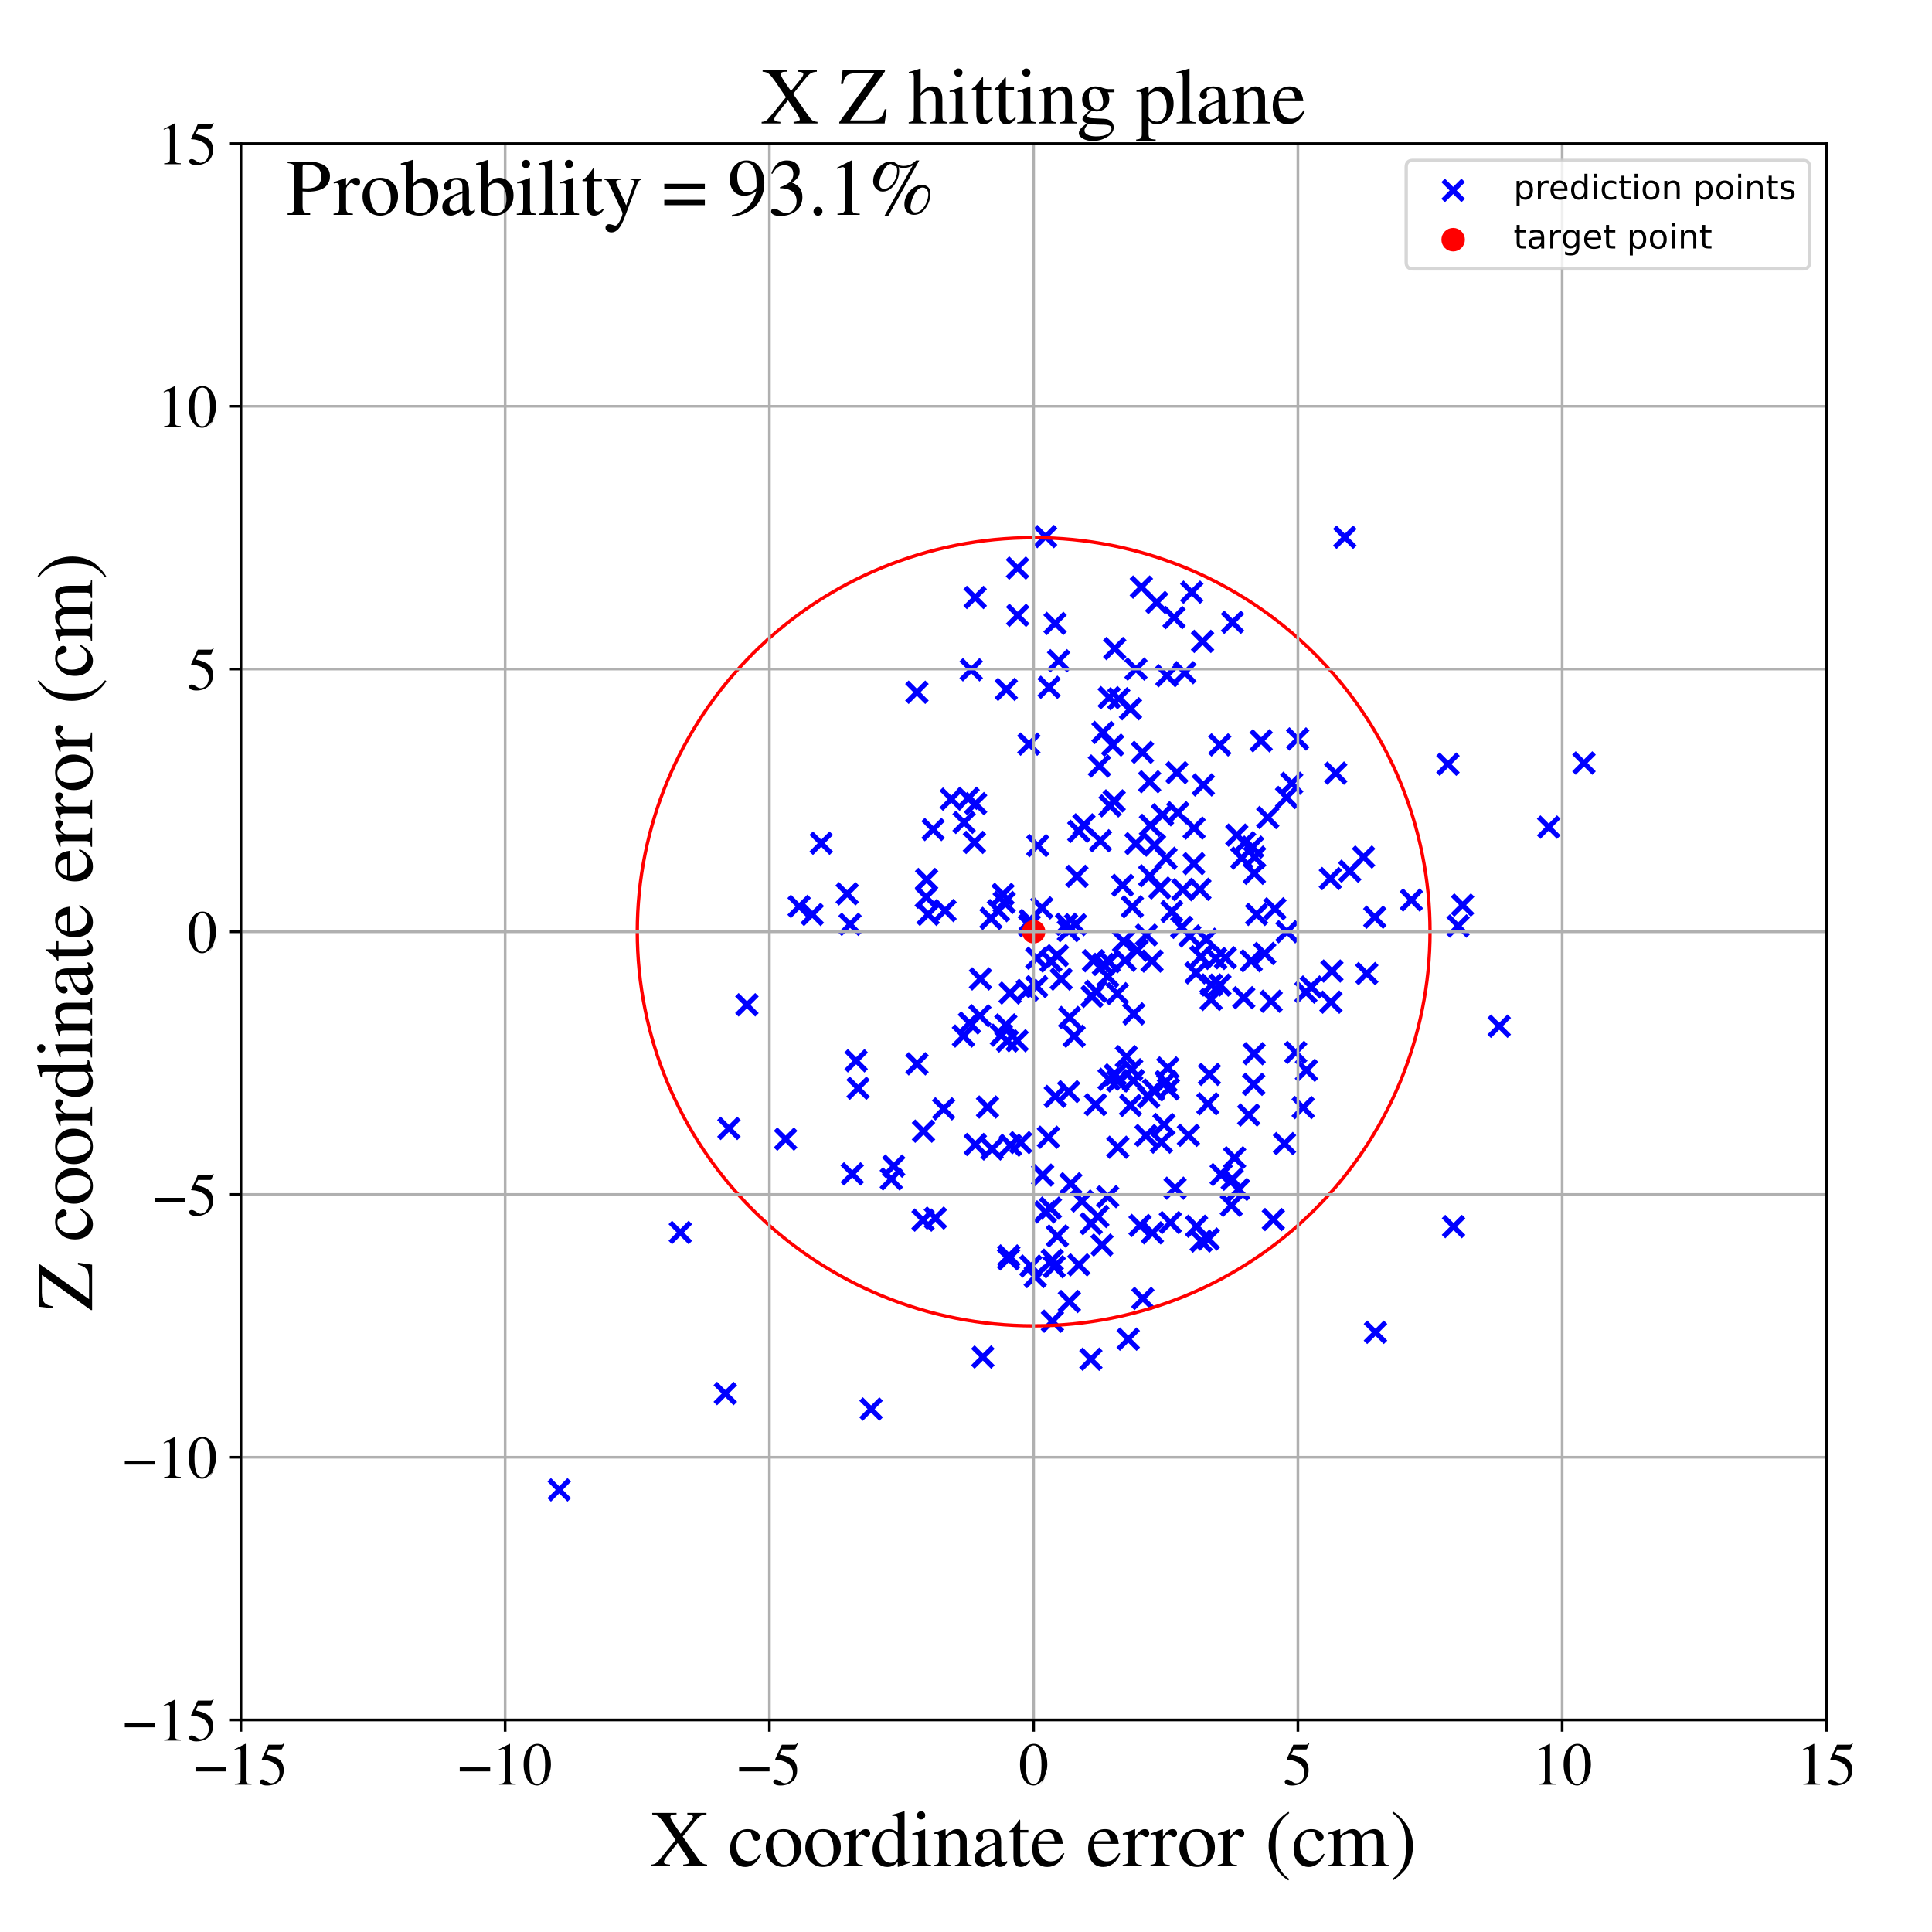 <?xml version="1.0" encoding="utf-8" standalone="no"?>
<!DOCTYPE svg PUBLIC "-//W3C//DTD SVG 1.1//EN"
  "http://www.w3.org/Graphics/SVG/1.1/DTD/svg11.dtd">
<!-- Created with matplotlib (https://matplotlib.org/) -->
<svg height="576pt" version="1.1" viewBox="0 0 576 576" width="576pt" xmlns="http://www.w3.org/2000/svg" xmlns:xlink="http://www.w3.org/1999/xlink">
 <defs>
  <style type="text/css">
*{stroke-linecap:butt;stroke-linejoin:round;}
  </style>
 </defs>
 <g id="figure_1">
  <g id="patch_1">
   <path d="M 0 576 
L 576 576 
L 576 0 
L 0 0 
z
" style="fill:#ffffff;"/>
  </g>
  <g id="axes_1">
   <g id="patch_2">
    <path d="M 71.822 512.784 
L 544.52 512.784 
L 544.52 42.802 
L 71.822 42.802 
z
" style="fill:#ffffff;"/>
   </g>
   <g id="PathCollection_1">
    <defs>
     <path d="M -3 3 
L 3 -3 
M -3 -3 
L 3 3 
" id="m6672cc5ccf" style="stroke:#0000ff;stroke-width:1.5;"/>
    </defs>
    <g clip-path="url(#pe0ea9360b6)">
     <use style="fill:#0000ff;stroke:#0000ff;stroke-width:1.5;" x="331.728" xlink:href="#m6672cc5ccf" y="222.129"/>
     <use style="fill:#0000ff;stroke:#0000ff;stroke-width:1.5;" x="385.11" xlink:href="#m6672cc5ccf" y="233.521"/>
     <use style="fill:#0000ff;stroke:#0000ff;stroke-width:1.5;" x="420.788" xlink:href="#m6672cc5ccf" y="268.334"/>
     <use style="fill:#0000ff;stroke:#0000ff;stroke-width:1.5;" x="390.923" xlink:href="#m6672cc5ccf" y="294.26"/>
     <use style="fill:#0000ff;stroke:#0000ff;stroke-width:1.5;" x="314.604" xlink:href="#m6672cc5ccf" y="326.877"/>
     <use style="fill:#0000ff;stroke:#0000ff;stroke-width:1.5;" x="318.875" xlink:href="#m6672cc5ccf" y="303.338"/>
     <use style="fill:#0000ff;stroke:#0000ff;stroke-width:1.5;" x="307.125" xlink:href="#m6672cc5ccf" y="274.42"/>
     <use style="fill:#0000ff;stroke:#0000ff;stroke-width:1.5;" x="472.245" xlink:href="#m6672cc5ccf" y="227.488"/>
     <use style="fill:#0000ff;stroke:#0000ff;stroke-width:1.5;" x="290.734" xlink:href="#m6672cc5ccf" y="178.121"/>
     <use style="fill:#0000ff;stroke:#0000ff;stroke-width:1.5;" x="338.634" xlink:href="#m6672cc5ccf" y="251.512"/>
     <use style="fill:#0000ff;stroke:#0000ff;stroke-width:1.5;" x="355.314" xlink:href="#m6672cc5ccf" y="176.542"/>
     <use style="fill:#0000ff;stroke:#0000ff;stroke-width:1.5;" x="339.887" xlink:href="#m6672cc5ccf" y="365.341"/>
     <use style="fill:#0000ff;stroke:#0000ff;stroke-width:1.5;" x="363.715" xlink:href="#m6672cc5ccf" y="293.692"/>
     <use style="fill:#0000ff;stroke:#0000ff;stroke-width:1.5;" x="349.35" xlink:href="#m6672cc5ccf" y="271.76"/>
     <use style="fill:#0000ff;stroke:#0000ff;stroke-width:1.5;" x="166.727" xlink:href="#m6672cc5ccf" y="444.171"/>
     <use style="fill:#0000ff;stroke:#0000ff;stroke-width:1.5;" x="318.615" xlink:href="#m6672cc5ccf" y="325.448"/>
     <use style="fill:#0000ff;stroke:#0000ff;stroke-width:1.5;" x="298.543" xlink:href="#m6672cc5ccf" y="308.626"/>
     <use style="fill:#0000ff;stroke:#0000ff;stroke-width:1.5;" x="374.05" xlink:href="#m6672cc5ccf" y="255.55"/>
     <use style="fill:#0000ff;stroke:#0000ff;stroke-width:1.5;" x="315.266" xlink:href="#m6672cc5ccf" y="284.921"/>
     <use style="fill:#0000ff;stroke:#0000ff;stroke-width:1.5;" x="289.033" xlink:href="#m6672cc5ccf" y="304.992"/>
     <use style="fill:#0000ff;stroke:#0000ff;stroke-width:1.5;" x="299.874" xlink:href="#m6672cc5ccf" y="305.564"/>
     <use style="fill:#0000ff;stroke:#0000ff;stroke-width:1.5;" x="313.167" xlink:href="#m6672cc5ccf" y="360.192"/>
     <use style="fill:#0000ff;stroke:#0000ff;stroke-width:1.5;" x="336.366" xlink:href="#m6672cc5ccf" y="399.248"/>
     <use style="fill:#0000ff;stroke:#0000ff;stroke-width:1.5;" x="328.075" xlink:href="#m6672cc5ccf" y="250.656"/>
     <use style="fill:#0000ff;stroke:#0000ff;stroke-width:1.5;" x="323.154" xlink:href="#m6672cc5ccf" y="245.927"/>
     <use style="fill:#0000ff;stroke:#0000ff;stroke-width:1.5;" x="344.849" xlink:href="#m6672cc5ccf" y="179.613"/>
     <use style="fill:#0000ff;stroke:#0000ff;stroke-width:1.5;" x="316.378" xlink:href="#m6672cc5ccf" y="291.92"/>
     <use style="fill:#0000ff;stroke:#0000ff;stroke-width:1.5;" x="347.018" xlink:href="#m6672cc5ccf" y="335.248"/>
     <use style="fill:#0000ff;stroke:#0000ff;stroke-width:1.5;" x="340.722" xlink:href="#m6672cc5ccf" y="387.113"/>
     <use style="fill:#0000ff;stroke:#0000ff;stroke-width:1.5;" x="255.822" xlink:href="#m6672cc5ccf" y="324.438"/>
     <use style="fill:#0000ff;stroke:#0000ff;stroke-width:1.5;" x="367.117" xlink:href="#m6672cc5ccf" y="359.368"/>
     <use style="fill:#0000ff;stroke:#0000ff;stroke-width:1.5;" x="354.308" xlink:href="#m6672cc5ccf" y="338.472"/>
     <use style="fill:#0000ff;stroke:#0000ff;stroke-width:1.5;" x="278.196" xlink:href="#m6672cc5ccf" y="247.316"/>
     <use style="fill:#0000ff;stroke:#0000ff;stroke-width:1.5;" x="325.232" xlink:href="#m6672cc5ccf" y="405.237"/>
     <use style="fill:#0000ff;stroke:#0000ff;stroke-width:1.5;" x="335.803" xlink:href="#m6672cc5ccf" y="315.031"/>
     <use style="fill:#0000ff;stroke:#0000ff;stroke-width:1.5;" x="365.326" xlink:href="#m6672cc5ccf" y="285.545"/>
     <use style="fill:#0000ff;stroke:#0000ff;stroke-width:1.5;" x="354.727" xlink:href="#m6672cc5ccf" y="279.05"/>
     <use style="fill:#0000ff;stroke:#0000ff;stroke-width:1.5;" x="351.143" xlink:href="#m6672cc5ccf" y="242.29"/>
     <use style="fill:#0000ff;stroke:#0000ff;stroke-width:1.5;" x="307.319" xlink:href="#m6672cc5ccf" y="377.454"/>
     <use style="fill:#0000ff;stroke:#0000ff;stroke-width:1.5;" x="300.309" xlink:href="#m6672cc5ccf" y="310.356"/>
     <use style="fill:#0000ff;stroke:#0000ff;stroke-width:1.5;" x="308.635" xlink:href="#m6672cc5ccf" y="380.593"/>
     <use style="fill:#0000ff;stroke:#0000ff;stroke-width:1.5;" x="352.321" xlink:href="#m6672cc5ccf" y="276.476"/>
     <use style="fill:#0000ff;stroke:#0000ff;stroke-width:1.5;" x="287.436" xlink:href="#m6672cc5ccf" y="245.191"/>
     <use style="fill:#0000ff;stroke:#0000ff;stroke-width:1.5;" x="358.754" xlink:href="#m6672cc5ccf" y="234.015"/>
     <use style="fill:#0000ff;stroke:#0000ff;stroke-width:1.5;" x="364.079" xlink:href="#m6672cc5ccf" y="350.194"/>
     <use style="fill:#0000ff;stroke:#0000ff;stroke-width:1.5;" x="315.243" xlink:href="#m6672cc5ccf" y="368.484"/>
     <use style="fill:#0000ff;stroke:#0000ff;stroke-width:1.5;" x="433.357" xlink:href="#m6672cc5ccf" y="365.688"/>
     <use style="fill:#0000ff;stroke:#0000ff;stroke-width:1.5;" x="374.635" xlink:href="#m6672cc5ccf" y="272.617"/>
     <use style="fill:#0000ff;stroke:#0000ff;stroke-width:1.5;" x="319.268" xlink:href="#m6672cc5ccf" y="352.897"/>
     <use style="fill:#0000ff;stroke:#0000ff;stroke-width:1.5;" x="338.669" xlink:href="#m6672cc5ccf" y="199.481"/>
     <use style="fill:#0000ff;stroke:#0000ff;stroke-width:1.5;" x="434.728" xlink:href="#m6672cc5ccf" y="276.071"/>
     <use style="fill:#0000ff;stroke:#0000ff;stroke-width:1.5;" x="326.004" xlink:href="#m6672cc5ccf" y="286.428"/>
     <use style="fill:#0000ff;stroke:#0000ff;stroke-width:1.5;" x="321.621" xlink:href="#m6672cc5ccf" y="377.096"/>
     <use style="fill:#0000ff;stroke:#0000ff;stroke-width:1.5;" x="371.067" xlink:href="#m6672cc5ccf" y="251.217"/>
     <use style="fill:#0000ff;stroke:#0000ff;stroke-width:1.5;" x="373.773" xlink:href="#m6672cc5ccf" y="323.269"/>
     <use style="fill:#0000ff;stroke:#0000ff;stroke-width:1.5;" x="275.192" xlink:href="#m6672cc5ccf" y="363.751"/>
     <use style="fill:#0000ff;stroke:#0000ff;stroke-width:1.5;" x="283.605" xlink:href="#m6672cc5ccf" y="238.257"/>
     <use style="fill:#0000ff;stroke:#0000ff;stroke-width:1.5;" x="367.361" xlink:href="#m6672cc5ccf" y="351.572"/>
     <use style="fill:#0000ff;stroke:#0000ff;stroke-width:1.5;" x="313.763" xlink:href="#m6672cc5ccf" y="393.903"/>
     <use style="fill:#0000ff;stroke:#0000ff;stroke-width:1.5;" x="347.62" xlink:href="#m6672cc5ccf" y="322.443"/>
     <use style="fill:#0000ff;stroke:#0000ff;stroke-width:1.5;" x="327.309" xlink:href="#m6672cc5ccf" y="362.682"/>
     <use style="fill:#0000ff;stroke:#0000ff;stroke-width:1.5;" x="301.289" xlink:href="#m6672cc5ccf" y="341.448"/>
     <use style="fill:#0000ff;stroke:#0000ff;stroke-width:1.5;" x="347.879" xlink:href="#m6672cc5ccf" y="201.444"/>
     <use style="fill:#0000ff;stroke:#0000ff;stroke-width:1.5;" x="334.972" xlink:href="#m6672cc5ccf" y="280.685"/>
     <use style="fill:#0000ff;stroke:#0000ff;stroke-width:1.5;" x="357.738" xlink:href="#m6672cc5ccf" y="265.137"/>
     <use style="fill:#0000ff;stroke:#0000ff;stroke-width:1.5;" x="328.827" xlink:href="#m6672cc5ccf" y="218.36"/>
     <use style="fill:#0000ff;stroke:#0000ff;stroke-width:1.5;" x="431.694" xlink:href="#m6672cc5ccf" y="227.831"/>
     <use style="fill:#0000ff;stroke:#0000ff;stroke-width:1.5;" x="343.459" xlink:href="#m6672cc5ccf" y="286.537"/>
     <use style="fill:#0000ff;stroke:#0000ff;stroke-width:1.5;" x="330.689" xlink:href="#m6672cc5ccf" y="207.995"/>
     <use style="fill:#0000ff;stroke:#0000ff;stroke-width:1.5;" x="360.104" xlink:href="#m6672cc5ccf" y="329.083"/>
     <use style="fill:#0000ff;stroke:#0000ff;stroke-width:1.5;" x="314.547" xlink:href="#m6672cc5ccf" y="185.852"/>
     <use style="fill:#0000ff;stroke:#0000ff;stroke-width:1.5;" x="345.743" xlink:href="#m6672cc5ccf" y="264.746"/>
     <use style="fill:#0000ff;stroke:#0000ff;stroke-width:1.5;" x="436.053" xlink:href="#m6672cc5ccf" y="269.824"/>
     <use style="fill:#0000ff;stroke:#0000ff;stroke-width:1.5;" x="348.165" xlink:href="#m6672cc5ccf" y="318.379"/>
     <use style="fill:#0000ff;stroke:#0000ff;stroke-width:1.5;" x="333.268" xlink:href="#m6672cc5ccf" y="342.035"/>
     <use style="fill:#0000ff;stroke:#0000ff;stroke-width:1.5;" x="386.292" xlink:href="#m6672cc5ccf" y="313.764"/>
     <use style="fill:#0000ff;stroke:#0000ff;stroke-width:1.5;" x="360.564" xlink:href="#m6672cc5ccf" y="320.309"/>
     <use style="fill:#0000ff;stroke:#0000ff;stroke-width:1.5;" x="297.645" xlink:href="#m6672cc5ccf" y="271.503"/>
     <use style="fill:#0000ff;stroke:#0000ff;stroke-width:1.5;" x="335.437" xlink:href="#m6672cc5ccf" y="286.297"/>
     <use style="fill:#0000ff;stroke:#0000ff;stroke-width:1.5;" x="407.493" xlink:href="#m6672cc5ccf" y="290.249"/>
     <use style="fill:#0000ff;stroke:#0000ff;stroke-width:1.5;" x="293.022" xlink:href="#m6672cc5ccf" y="404.578"/>
     <use style="fill:#0000ff;stroke:#0000ff;stroke-width:1.5;" x="355.941" xlink:href="#m6672cc5ccf" y="257.477"/>
     <use style="fill:#0000ff;stroke:#0000ff;stroke-width:1.5;" x="341.642" xlink:href="#m6672cc5ccf" y="338.537"/>
     <use style="fill:#0000ff;stroke:#0000ff;stroke-width:1.5;" x="278.876" xlink:href="#m6672cc5ccf" y="363.152"/>
     <use style="fill:#0000ff;stroke:#0000ff;stroke-width:1.5;" x="370.202" xlink:href="#m6672cc5ccf" y="255.832"/>
     <use style="fill:#0000ff;stroke:#0000ff;stroke-width:1.5;" x="312.771" xlink:href="#m6672cc5ccf" y="204.903"/>
     <use style="fill:#0000ff;stroke:#0000ff;stroke-width:1.5;" x="326.735" xlink:href="#m6672cc5ccf" y="295.538"/>
     <use style="fill:#0000ff;stroke:#0000ff;stroke-width:1.5;" x="303.349" xlink:href="#m6672cc5ccf" y="169.359"/>
     <use style="fill:#0000ff;stroke:#0000ff;stroke-width:1.5;" x="346.579" xlink:href="#m6672cc5ccf" y="242.928"/>
     <use style="fill:#0000ff;stroke:#0000ff;stroke-width:1.5;" x="310.858" xlink:href="#m6672cc5ccf" y="350.332"/>
     <use style="fill:#0000ff;stroke:#0000ff;stroke-width:1.5;" x="338.005" xlink:href="#m6672cc5ccf" y="302.261"/>
     <use style="fill:#0000ff;stroke:#0000ff;stroke-width:1.5;" x="358.106" xlink:href="#m6672cc5ccf" y="370.017"/>
     <use style="fill:#0000ff;stroke:#0000ff;stroke-width:1.5;" x="311.722" xlink:href="#m6672cc5ccf" y="159.967"/>
     <use style="fill:#0000ff;stroke:#0000ff;stroke-width:1.5;" x="358.524" xlink:href="#m6672cc5ccf" y="191.217"/>
     <use style="fill:#0000ff;stroke:#0000ff;stroke-width:1.5;" x="397.093" xlink:href="#m6672cc5ccf" y="289.504"/>
     <use style="fill:#0000ff;stroke:#0000ff;stroke-width:1.5;" x="306.298" xlink:href="#m6672cc5ccf" y="295.253"/>
     <use style="fill:#0000ff;stroke:#0000ff;stroke-width:1.5;" x="333.126" xlink:href="#m6672cc5ccf" y="296.245"/>
     <use style="fill:#0000ff;stroke:#0000ff;stroke-width:1.5;" x="386.893" xlink:href="#m6672cc5ccf" y="220.309"/>
     <use style="fill:#0000ff;stroke:#0000ff;stroke-width:1.5;" x="406.536" xlink:href="#m6672cc5ccf" y="255.518"/>
     <use style="fill:#0000ff;stroke:#0000ff;stroke-width:1.5;" x="294.418" xlink:href="#m6672cc5ccf" y="330.046"/>
     <use style="fill:#0000ff;stroke:#0000ff;stroke-width:1.5;" x="325.549" xlink:href="#m6672cc5ccf" y="297.075"/>
     <use style="fill:#0000ff;stroke:#0000ff;stroke-width:1.5;" x="347.635" xlink:href="#m6672cc5ccf" y="255.885"/>
     <use style="fill:#0000ff;stroke:#0000ff;stroke-width:1.5;" x="396.806" xlink:href="#m6672cc5ccf" y="298.782"/>
     <use style="fill:#0000ff;stroke:#0000ff;stroke-width:1.5;" x="288.644" xlink:href="#m6672cc5ccf" y="238.009"/>
     <use style="fill:#0000ff;stroke:#0000ff;stroke-width:1.5;" x="318.524" xlink:href="#m6672cc5ccf" y="277.469"/>
     <use style="fill:#0000ff;stroke:#0000ff;stroke-width:1.5;" x="320.626" xlink:href="#m6672cc5ccf" y="275.674"/>
     <use style="fill:#0000ff;stroke:#0000ff;stroke-width:1.5;" x="337.93" xlink:href="#m6672cc5ccf" y="322.154"/>
     <use style="fill:#0000ff;stroke:#0000ff;stroke-width:1.5;" x="300.685" xlink:href="#m6672cc5ccf" y="375.32"/>
     <use style="fill:#0000ff;stroke:#0000ff;stroke-width:1.5;" x="340.61" xlink:href="#m6672cc5ccf" y="224.292"/>
     <use style="fill:#0000ff;stroke:#0000ff;stroke-width:1.5;" x="330.284" xlink:href="#m6672cc5ccf" y="291.122"/>
     <use style="fill:#0000ff;stroke:#0000ff;stroke-width:1.5;" x="358.034" xlink:href="#m6672cc5ccf" y="285.221"/>
     <use style="fill:#0000ff;stroke:#0000ff;stroke-width:1.5;" x="359.631" xlink:href="#m6672cc5ccf" y="280.022"/>
     <use style="fill:#0000ff;stroke:#0000ff;stroke-width:1.5;" x="334.684" xlink:href="#m6672cc5ccf" y="263.927"/>
     <use style="fill:#0000ff;stroke:#0000ff;stroke-width:1.5;" x="322.554" xlink:href="#m6672cc5ccf" y="358.068"/>
     <use style="fill:#0000ff;stroke:#0000ff;stroke-width:1.5;" x="367.461" xlink:href="#m6672cc5ccf" y="185.528"/>
     <use style="fill:#0000ff;stroke:#0000ff;stroke-width:1.5;" x="461.725" xlink:href="#m6672cc5ccf" y="246.593"/>
     <use style="fill:#0000ff;stroke:#0000ff;stroke-width:1.5;" x="343.567" xlink:href="#m6672cc5ccf" y="367.548"/>
     <use style="fill:#0000ff;stroke:#0000ff;stroke-width:1.5;" x="315.615" xlink:href="#m6672cc5ccf" y="196.983"/>
     <use style="fill:#0000ff;stroke:#0000ff;stroke-width:1.5;" x="402.42" xlink:href="#m6672cc5ccf" y="259.738"/>
     <use style="fill:#0000ff;stroke:#0000ff;stroke-width:1.5;" x="287.231" xlink:href="#m6672cc5ccf" y="308.881"/>
     <use style="fill:#0000ff;stroke:#0000ff;stroke-width:1.5;" x="234.218" xlink:href="#m6672cc5ccf" y="339.616"/>
     <use style="fill:#0000ff;stroke:#0000ff;stroke-width:1.5;" x="352.672" xlink:href="#m6672cc5ccf" y="265.255"/>
     <use style="fill:#0000ff;stroke:#0000ff;stroke-width:1.5;" x="320.244" xlink:href="#m6672cc5ccf" y="308.932"/>
     <use style="fill:#0000ff;stroke:#0000ff;stroke-width:1.5;" x="332.174" xlink:href="#m6672cc5ccf" y="238.782"/>
     <use style="fill:#0000ff;stroke:#0000ff;stroke-width:1.5;" x="342.44" xlink:href="#m6672cc5ccf" y="327.048"/>
     <use style="fill:#0000ff;stroke:#0000ff;stroke-width:1.5;" x="337.038" xlink:href="#m6672cc5ccf" y="211.312"/>
     <use style="fill:#0000ff;stroke:#0000ff;stroke-width:1.5;" x="292.136" xlink:href="#m6672cc5ccf" y="302.827"/>
     <use style="fill:#0000ff;stroke:#0000ff;stroke-width:1.5;" x="389.499" xlink:href="#m6672cc5ccf" y="319.092"/>
     <use style="fill:#0000ff;stroke:#0000ff;stroke-width:1.5;" x="300.773" xlink:href="#m6672cc5ccf" y="374.439"/>
     <use style="fill:#0000ff;stroke:#0000ff;stroke-width:1.5;" x="337.033" xlink:href="#m6672cc5ccf" y="329.565"/>
     <use style="fill:#0000ff;stroke:#0000ff;stroke-width:1.5;" x="202.834" xlink:href="#m6672cc5ccf" y="367.453"/>
     <use style="fill:#0000ff;stroke:#0000ff;stroke-width:1.5;" x="400.942" xlink:href="#m6672cc5ccf" y="160.166"/>
     <use style="fill:#0000ff;stroke:#0000ff;stroke-width:1.5;" x="306.868" xlink:href="#m6672cc5ccf" y="275.926"/>
     <use style="fill:#0000ff;stroke:#0000ff;stroke-width:1.5;" x="376.003" xlink:href="#m6672cc5ccf" y="220.868"/>
     <use style="fill:#0000ff;stroke:#0000ff;stroke-width:1.5;" x="339.017" xlink:href="#m6672cc5ccf" y="283.325"/>
     <use style="fill:#0000ff;stroke:#0000ff;stroke-width:1.5;" x="337.591" xlink:href="#m6672cc5ccf" y="270.336"/>
     <use style="fill:#0000ff;stroke:#0000ff;stroke-width:1.5;" x="304.299" xlink:href="#m6672cc5ccf" y="340.652"/>
     <use style="fill:#0000ff;stroke:#0000ff;stroke-width:1.5;" x="356.557" xlink:href="#m6672cc5ccf" y="290.041"/>
     <use style="fill:#0000ff;stroke:#0000ff;stroke-width:1.5;" x="281.337" xlink:href="#m6672cc5ccf" y="330.579"/>
     <use style="fill:#0000ff;stroke:#0000ff;stroke-width:1.5;" x="321.075" xlink:href="#m6672cc5ccf" y="261.261"/>
     <use style="fill:#0000ff;stroke:#0000ff;stroke-width:1.5;" x="330.243" xlink:href="#m6672cc5ccf" y="356.77"/>
     <use style="fill:#0000ff;stroke:#0000ff;stroke-width:1.5;" x="368.741" xlink:href="#m6672cc5ccf" y="248.982"/>
     <use style="fill:#0000ff;stroke:#0000ff;stroke-width:1.5;" x="361.076" xlink:href="#m6672cc5ccf" y="297.978"/>
     <use style="fill:#0000ff;stroke:#0000ff;stroke-width:1.5;" x="382.959" xlink:href="#m6672cc5ccf" y="340.941"/>
     <use style="fill:#0000ff;stroke:#0000ff;stroke-width:1.5;" x="306.743" xlink:href="#m6672cc5ccf" y="221.847"/>
     <use style="fill:#0000ff;stroke:#0000ff;stroke-width:1.5;" x="350.871" xlink:href="#m6672cc5ccf" y="230.354"/>
     <use style="fill:#0000ff;stroke:#0000ff;stroke-width:1.5;" x="310.583" xlink:href="#m6672cc5ccf" y="270.67"/>
     <use style="fill:#0000ff;stroke:#0000ff;stroke-width:1.5;" x="275.327" xlink:href="#m6672cc5ccf" y="337.238"/>
     <use style="fill:#0000ff;stroke:#0000ff;stroke-width:1.5;" x="356.005" xlink:href="#m6672cc5ccf" y="246.888"/>
     <use style="fill:#0000ff;stroke:#0000ff;stroke-width:1.5;" x="290.778" xlink:href="#m6672cc5ccf" y="341.208"/>
     <use style="fill:#0000ff;stroke:#0000ff;stroke-width:1.5;" x="326.619" xlink:href="#m6672cc5ccf" y="329.342"/>
     <use style="fill:#0000ff;stroke:#0000ff;stroke-width:1.5;" x="348.923" xlink:href="#m6672cc5ccf" y="364.488"/>
     <use style="fill:#0000ff;stroke:#0000ff;stroke-width:1.5;" x="342.988" xlink:href="#m6672cc5ccf" y="246.07"/>
     <use style="fill:#0000ff;stroke:#0000ff;stroke-width:1.5;" x="337.405" xlink:href="#m6672cc5ccf" y="318.923"/>
     <use style="fill:#0000ff;stroke:#0000ff;stroke-width:1.5;" x="273.402" xlink:href="#m6672cc5ccf" y="317.153"/>
     <use style="fill:#0000ff;stroke:#0000ff;stroke-width:1.5;" x="383.679" xlink:href="#m6672cc5ccf" y="277.787"/>
     <use style="fill:#0000ff;stroke:#0000ff;stroke-width:1.5;" x="373.439" xlink:href="#m6672cc5ccf" y="252.565"/>
     <use style="fill:#0000ff;stroke:#0000ff;stroke-width:1.5;" x="299.383" xlink:href="#m6672cc5ccf" y="269.045"/>
     <use style="fill:#0000ff;stroke:#0000ff;stroke-width:1.5;" x="276.142" xlink:href="#m6672cc5ccf" y="267.48"/>
     <use style="fill:#0000ff;stroke:#0000ff;stroke-width:1.5;" x="301.131" xlink:href="#m6672cc5ccf" y="296.063"/>
     <use style="fill:#0000ff;stroke:#0000ff;stroke-width:1.5;" x="332.344" xlink:href="#m6672cc5ccf" y="193.359"/>
     <use style="fill:#0000ff;stroke:#0000ff;stroke-width:1.5;" x="396.634" xlink:href="#m6672cc5ccf" y="261.93"/>
     <use style="fill:#0000ff;stroke:#0000ff;stroke-width:1.5;" x="300.012" xlink:href="#m6672cc5ccf" y="205.534"/>
     <use style="fill:#0000ff;stroke:#0000ff;stroke-width:1.5;" x="361.182" xlink:href="#m6672cc5ccf" y="293.653"/>
     <use style="fill:#0000ff;stroke:#0000ff;stroke-width:1.5;" x="333.547" xlink:href="#m6672cc5ccf" y="208.334"/>
     <use style="fill:#0000ff;stroke:#0000ff;stroke-width:1.5;" x="373.976" xlink:href="#m6672cc5ccf" y="260.371"/>
     <use style="fill:#0000ff;stroke:#0000ff;stroke-width:1.5;" x="289.552" xlink:href="#m6672cc5ccf" y="199.686"/>
     <use style="fill:#0000ff;stroke:#0000ff;stroke-width:1.5;" x="370.811" xlink:href="#m6672cc5ccf" y="297.443"/>
     <use style="fill:#0000ff;stroke:#0000ff;stroke-width:1.5;" x="342.771" xlink:href="#m6672cc5ccf" y="261.097"/>
     <use style="fill:#0000ff;stroke:#0000ff;stroke-width:1.5;" x="303.241" xlink:href="#m6672cc5ccf" y="310.283"/>
     <use style="fill:#0000ff;stroke:#0000ff;stroke-width:1.5;" x="373.915" xlink:href="#m6672cc5ccf" y="314.149"/>
     <use style="fill:#0000ff;stroke:#0000ff;stroke-width:1.5;" x="299.036" xlink:href="#m6672cc5ccf" y="266.643"/>
     <use style="fill:#0000ff;stroke:#0000ff;stroke-width:1.5;" x="356.75" xlink:href="#m6672cc5ccf" y="365.593"/>
     <use style="fill:#0000ff;stroke:#0000ff;stroke-width:1.5;" x="318.814" xlink:href="#m6672cc5ccf" y="388.02"/>
     <use style="fill:#0000ff;stroke:#0000ff;stroke-width:1.5;" x="373.04" xlink:href="#m6672cc5ccf" y="286.455"/>
     <use style="fill:#0000ff;stroke:#0000ff;stroke-width:1.5;" x="266.452" xlink:href="#m6672cc5ccf" y="347.657"/>
     <use style="fill:#0000ff;stroke:#0000ff;stroke-width:1.5;" x="311.641" xlink:href="#m6672cc5ccf" y="361.323"/>
     <use style="fill:#0000ff;stroke:#0000ff;stroke-width:1.5;" x="244.843" xlink:href="#m6672cc5ccf" y="251.399"/>
     <use style="fill:#0000ff;stroke:#0000ff;stroke-width:1.5;" x="409.874" xlink:href="#m6672cc5ccf" y="273.451"/>
     <use style="fill:#0000ff;stroke:#0000ff;stroke-width:1.5;" x="238.259" xlink:href="#m6672cc5ccf" y="270.242"/>
     <use style="fill:#0000ff;stroke:#0000ff;stroke-width:1.5;" x="330.645" xlink:href="#m6672cc5ccf" y="321.763"/>
     <use style="fill:#0000ff;stroke:#0000ff;stroke-width:1.5;" x="344.211" xlink:href="#m6672cc5ccf" y="251.96"/>
     <use style="fill:#0000ff;stroke:#0000ff;stroke-width:1.5;" x="317.977" xlink:href="#m6672cc5ccf" y="275.557"/>
     <use style="fill:#0000ff;stroke:#0000ff;stroke-width:1.5;" x="340.28" xlink:href="#m6672cc5ccf" y="175.03"/>
     <use style="fill:#0000ff;stroke:#0000ff;stroke-width:1.5;" x="348.35" xlink:href="#m6672cc5ccf" y="324.664"/>
     <use style="fill:#0000ff;stroke:#0000ff;stroke-width:1.5;" x="379.627" xlink:href="#m6672cc5ccf" y="363.586"/>
     <use style="fill:#0000ff;stroke:#0000ff;stroke-width:1.5;" x="309.094" xlink:href="#m6672cc5ccf" y="294.137"/>
     <use style="fill:#0000ff;stroke:#0000ff;stroke-width:1.5;" x="343.912" xlink:href="#m6672cc5ccf" y="324.957"/>
     <use style="fill:#0000ff;stroke:#0000ff;stroke-width:1.5;" x="383.579" xlink:href="#m6672cc5ccf" y="237.757"/>
     <use style="fill:#0000ff;stroke:#0000ff;stroke-width:1.5;" x="314.308" xlink:href="#m6672cc5ccf" y="377.676"/>
     <use style="fill:#0000ff;stroke:#0000ff;stroke-width:1.5;" x="295.435" xlink:href="#m6672cc5ccf" y="273.819"/>
     <use style="fill:#0000ff;stroke:#0000ff;stroke-width:1.5;" x="325.321" xlink:href="#m6672cc5ccf" y="364.825"/>
     <use style="fill:#0000ff;stroke:#0000ff;stroke-width:1.5;" x="276.267" xlink:href="#m6672cc5ccf" y="262.209"/>
     <use style="fill:#0000ff;stroke:#0000ff;stroke-width:1.5;" x="254.093" xlink:href="#m6672cc5ccf" y="349.97"/>
     <use style="fill:#0000ff;stroke:#0000ff;stroke-width:1.5;" x="216.238" xlink:href="#m6672cc5ccf" y="415.461"/>
     <use style="fill:#0000ff;stroke:#0000ff;stroke-width:1.5;" x="341.787" xlink:href="#m6672cc5ccf" y="278.78"/>
     <use style="fill:#0000ff;stroke:#0000ff;stroke-width:1.5;" x="332.504" xlink:href="#m6672cc5ccf" y="320.432"/>
     <use style="fill:#0000ff;stroke:#0000ff;stroke-width:1.5;" x="265.73" xlink:href="#m6672cc5ccf" y="351.489"/>
     <use style="fill:#0000ff;stroke:#0000ff;stroke-width:1.5;" x="242.166" xlink:href="#m6672cc5ccf" y="272.624"/>
     <use style="fill:#0000ff;stroke:#0000ff;stroke-width:1.5;" x="281.755" xlink:href="#m6672cc5ccf" y="271.478"/>
     <use style="fill:#0000ff;stroke:#0000ff;stroke-width:1.5;" x="377.967" xlink:href="#m6672cc5ccf" y="243.735"/>
     <use style="fill:#0000ff;stroke:#0000ff;stroke-width:1.5;" x="328.547" xlink:href="#m6672cc5ccf" y="371.188"/>
     <use style="fill:#0000ff;stroke:#0000ff;stroke-width:1.5;" x="350.013" xlink:href="#m6672cc5ccf" y="184.115"/>
     <use style="fill:#0000ff;stroke:#0000ff;stroke-width:1.5;" x="303.407" xlink:href="#m6672cc5ccf" y="183.445"/>
     <use style="fill:#0000ff;stroke:#0000ff;stroke-width:1.5;" x="398.231" xlink:href="#m6672cc5ccf" y="230.494"/>
     <use style="fill:#0000ff;stroke:#0000ff;stroke-width:1.5;" x="389.332" xlink:href="#m6672cc5ccf" y="295.799"/>
     <use style="fill:#0000ff;stroke:#0000ff;stroke-width:1.5;" x="388.52" xlink:href="#m6672cc5ccf" y="330.205"/>
     <use style="fill:#0000ff;stroke:#0000ff;stroke-width:1.5;" x="273.368" xlink:href="#m6672cc5ccf" y="206.39"/>
     <use style="fill:#0000ff;stroke:#0000ff;stroke-width:1.5;" x="292.308" xlink:href="#m6672cc5ccf" y="291.848"/>
     <use style="fill:#0000ff;stroke:#0000ff;stroke-width:1.5;" x="327.772" xlink:href="#m6672cc5ccf" y="228.38"/>
     <use style="fill:#0000ff;stroke:#0000ff;stroke-width:1.5;" x="309.091" xlink:href="#m6672cc5ccf" y="285.685"/>
     <use style="fill:#0000ff;stroke:#0000ff;stroke-width:1.5;" x="217.32" xlink:href="#m6672cc5ccf" y="336.413"/>
     <use style="fill:#0000ff;stroke:#0000ff;stroke-width:1.5;" x="378.997" xlink:href="#m6672cc5ccf" y="298.519"/>
     <use style="fill:#0000ff;stroke:#0000ff;stroke-width:1.5;" x="313.304" xlink:href="#m6672cc5ccf" y="286.521"/>
     <use style="fill:#0000ff;stroke:#0000ff;stroke-width:1.5;" x="259.703" xlink:href="#m6672cc5ccf" y="420.087"/>
     <use style="fill:#0000ff;stroke:#0000ff;stroke-width:1.5;" x="253.429" xlink:href="#m6672cc5ccf" y="275.566"/>
     <use style="fill:#0000ff;stroke:#0000ff;stroke-width:1.5;" x="328.951" xlink:href="#m6672cc5ccf" y="287.52"/>
     <use style="fill:#0000ff;stroke:#0000ff;stroke-width:1.5;" x="368.082" xlink:href="#m6672cc5ccf" y="345.168"/>
     <use style="fill:#0000ff;stroke:#0000ff;stroke-width:1.5;" x="295.763" xlink:href="#m6672cc5ccf" y="342.558"/>
     <use style="fill:#0000ff;stroke:#0000ff;stroke-width:1.5;" x="410.083" xlink:href="#m6672cc5ccf" y="397.203"/>
     <use style="fill:#0000ff;stroke:#0000ff;stroke-width:1.5;" x="255.251" xlink:href="#m6672cc5ccf" y="316.256"/>
     <use style="fill:#0000ff;stroke:#0000ff;stroke-width:1.5;" x="330.678" xlink:href="#m6672cc5ccf" y="286.729"/>
     <use style="fill:#0000ff;stroke:#0000ff;stroke-width:1.5;" x="360.244" xlink:href="#m6672cc5ccf" y="369.396"/>
     <use style="fill:#0000ff;stroke:#0000ff;stroke-width:1.5;" x="353.225" xlink:href="#m6672cc5ccf" y="200.559"/>
     <use style="fill:#0000ff;stroke:#0000ff;stroke-width:1.5;" x="309.386" xlink:href="#m6672cc5ccf" y="252.108"/>
     <use style="fill:#0000ff;stroke:#0000ff;stroke-width:1.5;" x="346.249" xlink:href="#m6672cc5ccf" y="340.53"/>
     <use style="fill:#0000ff;stroke:#0000ff;stroke-width:1.5;" x="313.72" xlink:href="#m6672cc5ccf" y="375.703"/>
     <use style="fill:#0000ff;stroke:#0000ff;stroke-width:1.5;" x="312.565" xlink:href="#m6672cc5ccf" y="339.04"/>
     <use style="fill:#0000ff;stroke:#0000ff;stroke-width:1.5;" x="363.665" xlink:href="#m6672cc5ccf" y="222.079"/>
     <use style="fill:#0000ff;stroke:#0000ff;stroke-width:1.5;" x="372.296" xlink:href="#m6672cc5ccf" y="332.421"/>
     <use style="fill:#0000ff;stroke:#0000ff;stroke-width:1.5;" x="377.077" xlink:href="#m6672cc5ccf" y="284.256"/>
     <use style="fill:#0000ff;stroke:#0000ff;stroke-width:1.5;" x="446.974" xlink:href="#m6672cc5ccf" y="305.951"/>
     <use style="fill:#0000ff;stroke:#0000ff;stroke-width:1.5;" x="321.629" xlink:href="#m6672cc5ccf" y="247.859"/>
     <use style="fill:#0000ff;stroke:#0000ff;stroke-width:1.5;" x="276.702" xlink:href="#m6672cc5ccf" y="272.593"/>
     <use style="fill:#0000ff;stroke:#0000ff;stroke-width:1.5;" x="222.678" xlink:href="#m6672cc5ccf" y="299.567"/>
     <use style="fill:#0000ff;stroke:#0000ff;stroke-width:1.5;" x="330.929" xlink:href="#m6672cc5ccf" y="240.258"/>
     <use style="fill:#0000ff;stroke:#0000ff;stroke-width:1.5;" x="252.58" xlink:href="#m6672cc5ccf" y="266.482"/>
     <use style="fill:#0000ff;stroke:#0000ff;stroke-width:1.5;" x="342.749" xlink:href="#m6672cc5ccf" y="233.063"/>
     <use style="fill:#0000ff;stroke:#0000ff;stroke-width:1.5;" x="290.509" xlink:href="#m6672cc5ccf" y="251.153"/>
     <use style="fill:#0000ff;stroke:#0000ff;stroke-width:1.5;" x="362.453" xlink:href="#m6672cc5ccf" y="285.745"/>
     <use style="fill:#0000ff;stroke:#0000ff;stroke-width:1.5;" x="290.865" xlink:href="#m6672cc5ccf" y="239.596"/>
     <use style="fill:#0000ff;stroke:#0000ff;stroke-width:1.5;" x="350.336" xlink:href="#m6672cc5ccf" y="354.247"/>
     <use style="fill:#0000ff;stroke:#0000ff;stroke-width:1.5;" x="380.103" xlink:href="#m6672cc5ccf" y="270.951"/>
     <use style="fill:#0000ff;stroke:#0000ff;stroke-width:1.5;" x="369.248" xlink:href="#m6672cc5ccf" y="354.612"/>
     <use style="fill:#0000ff;stroke:#0000ff;stroke-width:1.5;" x="333.282" xlink:href="#m6672cc5ccf" y="322.249"/>
    </g>
   </g>
   <g id="PathCollection_2">
    <defs>
     <path d="M 0 3 
C 0.796 3 1.559 2.684 2.121 2.121 
C 2.684 1.559 3 0.796 3 0 
C 3 -0.796 2.684 -1.559 2.121 -2.121 
C 1.559 -2.684 0.796 -3 0 -3 
C -0.796 -3 -1.559 -2.684 -2.121 -2.121 
C -2.684 -1.559 -3 -0.796 -3 0 
C -3 0.796 -2.684 1.559 -2.121 2.121 
C -1.559 2.684 -0.796 3 0 3 
z
" id="m0a3861097e" style="stroke:#ff0000;"/>
    </defs>
    <g clip-path="url(#pe0ea9360b6)">
     <use style="fill:#ff0000;stroke:#ff0000;" x="308.171" xlink:href="#m0a3861097e" y="277.793"/>
    </g>
   </g>
   <g id="patch_3">
    <path clip-path="url(#pe0ea9360b6)" d="M 308.171 395.288 
C 339.511 395.288 369.572 382.908 391.733 360.875 
C 413.894 338.841 426.346 308.953 426.346 277.793 
C 426.346 246.633 413.894 216.745 391.733 194.711 
C 369.572 172.677 339.511 160.297 308.171 160.297 
C 276.831 160.297 246.77 172.677 224.609 194.711 
C 202.448 216.745 189.997 246.633 189.997 277.793 
C 189.997 308.953 202.448 338.841 224.609 360.875 
C 246.77 382.908 276.831 395.288 308.171 395.288 
z
" style="fill:none;stroke:#ff0000;stroke-linejoin:miter;"/>
   </g>
   <g id="matplotlib.axis_1">
    <g id="xtick_1">
     <g id="line2d_1">
      <path clip-path="url(#pe0ea9360b6)" d="M 71.822 512.784 
L 71.822 42.802 
" style="fill:none;stroke:#b0b0b0;stroke-linecap:square;stroke-width:0.8;"/>
     </g>
     <g id="line2d_2">
      <defs>
       <path d="M 0 0 
L 0 3.5 
" id="m9eab0f56ca" style="stroke:#000000;stroke-width:0.8;"/>
      </defs>
      <g>
       <use style="stroke:#000000;stroke-width:0.8;" x="71.822" xlink:href="#m9eab0f56ca" y="512.784"/>
      </g>
     </g>
     <g id="text_1">
      <!-- −15 -->
      <defs>
       <path d="M 3 22 
L 3 28.594 
L 53.406 28.594 
L 53.406 22 
z
" id="FreeSerif-8722"/>
       <path d="M 18.297 59.297 
Q 16.5 59.297 11.094 57.094 
L 11.094 58.5 
L 29.094 67.594 
L 29.906 67.406 
L 29.906 7.406 
Q 29.906 3.797 31.703 2.688 
Q 33.5 1.594 39.406 1.5 
L 39.406 0 
L 11.797 0 
L 11.797 1.5 
Q 17.406 1.703 19.344 3.141 
Q 21.297 4.594 21.297 9.297 
L 21.297 54.594 
Q 21.297 59.297 18.297 59.297 
z
" id="FreeSerif-49"/>
       <path d="M 35.703 19.406 
Q 35.703 24.703 33.344 28.797 
Q 31 32.906 27.641 35.156 
Q 24.297 37.406 20.141 38.844 
Q 16 40.297 12.953 40.75 
Q 9.906 41.203 7.594 41.203 
Q 6.406 41.203 6.406 42 
Q 6.406 42.297 6.5 42.5 
L 17.406 66.203 
L 38.297 66.203 
Q 39.906 66.203 40.844 66.703 
Q 41.797 67.203 42.906 68.797 
L 43.797 68.094 
L 40 59.203 
Q 39.594 58.297 37.703 58.297 
L 18.094 58.297 
L 13.906 49.797 
Q 28.5 47.203 35.594 41.344 
Q 42.703 35.5 42.703 24.203 
Q 42.703 18.297 40.844 13.688 
Q 39 9.094 36.141 6.297 
Q 33.297 3.5 29.547 1.703 
Q 25.797 -0.094 22.344 -0.75 
Q 18.906 -1.406 15.406 -1.406 
Q 9.797 -1.406 6.5 0.25 
Q 3.203 1.906 3.203 4.797 
Q 3.203 8.5 7.5 8.5 
Q 10.297 8.5 14.75 5.391 
Q 19.203 2.297 21.797 2.297 
Q 27.703 2.297 31.703 7.25 
Q 35.703 12.203 35.703 19.406 
z
" id="FreeSerif-53"/>
      </defs>
      <g transform="translate(57.746 532.077)scale(0.18 -0.18)">
       <use xlink:href="#FreeSerif-8722"/>
       <use x="56.4" xlink:href="#FreeSerif-49"/>
       <use x="106.4" xlink:href="#FreeSerif-53"/>
      </g>
     </g>
    </g>
    <g id="xtick_2">
     <g id="line2d_3">
      <path clip-path="url(#pe0ea9360b6)" d="M 150.605 512.784 
L 150.605 42.802 
" style="fill:none;stroke:#b0b0b0;stroke-linecap:square;stroke-width:0.8;"/>
     </g>
     <g id="line2d_4">
      <g>
       <use style="stroke:#000000;stroke-width:0.8;" x="150.605" xlink:href="#m9eab0f56ca" y="512.784"/>
      </g>
     </g>
     <g id="text_2">
      <!-- −10 -->
      <defs>
       <path d="M 47.594 17.797 
Q 35.203 -1.406 25 -1.406 
Q 14.797 -1.406 8.594 8.391 
Q 2.406 18.203 2.406 33.594 
Q 2.406 48.094 8.594 57.844 
Q 14.797 67.594 25.406 67.594 
Q 35.203 67.594 41.391 58 
Q 47.594 48.406 47.594 33 
Q 47.594 17.797 35.203 -1.406 
z
M 25.094 65 
Q 12 65 12 32.703 
Q 12 1.203 25 1.203 
Q 38 1.203 38 32.797 
Q 38 48.5 34.703 56.75 
Q 31.406 65 25.094 65 
z
" id="FreeSerif-48"/>
      </defs>
      <g transform="translate(136.529 532.077)scale(0.18 -0.18)">
       <use xlink:href="#FreeSerif-8722"/>
       <use x="56.4" xlink:href="#FreeSerif-49"/>
       <use x="106.4" xlink:href="#FreeSerif-48"/>
      </g>
     </g>
    </g>
    <g id="xtick_3">
     <g id="line2d_5">
      <path clip-path="url(#pe0ea9360b6)" d="M 229.388 512.784 
L 229.388 42.802 
" style="fill:none;stroke:#b0b0b0;stroke-linecap:square;stroke-width:0.8;"/>
     </g>
     <g id="line2d_6">
      <g>
       <use style="stroke:#000000;stroke-width:0.8;" x="229.388" xlink:href="#m9eab0f56ca" y="512.784"/>
      </g>
     </g>
     <g id="text_3">
      <!-- −5 -->
      <g transform="translate(219.812 532.077)scale(0.18 -0.18)">
       <use xlink:href="#FreeSerif-8722"/>
       <use x="56.4" xlink:href="#FreeSerif-53"/>
      </g>
     </g>
    </g>
    <g id="xtick_4">
     <g id="line2d_7">
      <path clip-path="url(#pe0ea9360b6)" d="M 308.171 512.784 
L 308.171 42.802 
" style="fill:none;stroke:#b0b0b0;stroke-linecap:square;stroke-width:0.8;"/>
     </g>
     <g id="line2d_8">
      <g>
       <use style="stroke:#000000;stroke-width:0.8;" x="308.171" xlink:href="#m9eab0f56ca" y="512.784"/>
      </g>
     </g>
     <g id="text_4">
      <!-- 0 -->
      <g transform="translate(303.671 532.077)scale(0.18 -0.18)">
       <use xlink:href="#FreeSerif-48"/>
      </g>
     </g>
    </g>
    <g id="xtick_5">
     <g id="line2d_9">
      <path clip-path="url(#pe0ea9360b6)" d="M 386.954 512.784 
L 386.954 42.802 
" style="fill:none;stroke:#b0b0b0;stroke-linecap:square;stroke-width:0.8;"/>
     </g>
     <g id="line2d_10">
      <g>
       <use style="stroke:#000000;stroke-width:0.8;" x="386.954" xlink:href="#m9eab0f56ca" y="512.784"/>
      </g>
     </g>
     <g id="text_5">
      <!-- 5 -->
      <g transform="translate(382.454 532.077)scale(0.18 -0.18)">
       <use xlink:href="#FreeSerif-53"/>
      </g>
     </g>
    </g>
    <g id="xtick_6">
     <g id="line2d_11">
      <path clip-path="url(#pe0ea9360b6)" d="M 465.737 512.784 
L 465.737 42.802 
" style="fill:none;stroke:#b0b0b0;stroke-linecap:square;stroke-width:0.8;"/>
     </g>
     <g id="line2d_12">
      <g>
       <use style="stroke:#000000;stroke-width:0.8;" x="465.737" xlink:href="#m9eab0f56ca" y="512.784"/>
      </g>
     </g>
     <g id="text_6">
      <!-- 10 -->
      <g transform="translate(456.737 532.077)scale(0.18 -0.18)">
       <use xlink:href="#FreeSerif-49"/>
       <use x="50" xlink:href="#FreeSerif-48"/>
      </g>
     </g>
    </g>
    <g id="xtick_7">
     <g id="line2d_13">
      <path clip-path="url(#pe0ea9360b6)" d="M 544.52 512.784 
L 544.52 42.802 
" style="fill:none;stroke:#b0b0b0;stroke-linecap:square;stroke-width:0.8;"/>
     </g>
     <g id="line2d_14">
      <g>
       <use style="stroke:#000000;stroke-width:0.8;" x="544.52" xlink:href="#m9eab0f56ca" y="512.784"/>
      </g>
     </g>
     <g id="text_7">
      <!-- 15 -->
      <g transform="translate(535.52 532.077)scale(0.18 -0.18)">
       <use xlink:href="#FreeSerif-49"/>
       <use x="50" xlink:href="#FreeSerif-53"/>
      </g>
     </g>
    </g>
    <g id="text_8">
     <!-- X coordinate error (cm) -->
     <defs>
      <path d="M 69.594 66.203 
L 69.594 64.297 
Q 64.703 64 62.047 62.344 
Q 59.406 60.703 54.703 54.906 
L 40.094 36.703 
L 59.297 9.297 
Q 62.297 5 64.297 3.703 
Q 66.297 2.406 70.406 1.906 
L 70.406 0 
L 40.703 0 
L 40.703 1.906 
Q 44.797 2.297 46.594 2.938 
Q 48.406 3.594 48.406 5 
Q 48.406 7.203 43.297 14.797 
L 33.797 28.797 
L 21.906 14 
Q 16.703 7.5 16.703 5.406 
Q 16.703 3.703 18.297 2.953 
Q 19.906 2.203 24.297 1.906 
L 24.297 0 
L 1 0 
L 1 1.906 
Q 4.906 2.203 7 3.797 
Q 9.094 5.406 15.5 13.297 
L 31.203 32.594 
L 20.297 48.594 
Q 13.297 58.906 10.25 61.5 
Q 7.203 64.094 2.203 64.297 
L 2.203 66.203 
L 32.406 66.203 
L 32.406 64.297 
L 29.594 64.203 
Q 24.797 64.094 24.797 61.297 
Q 24.797 58.094 33.297 46.297 
L 37.5 40.406 
L 48.797 54.203 
Q 52.797 59.203 52.797 61.094 
Q 52.797 62.797 51.344 63.438 
Q 49.906 64.094 45.797 64.297 
L 45.797 66.203 
z
" id="FreeSerif-88"/>
      <path id="FreeSerif-32"/>
      <path d="M 2.5 21.297 
Q 2.5 32.406 9.047 39.203 
Q 15.594 46 24.406 46 
Q 30.703 46 35.25 42.953 
Q 39.797 39.906 39.797 35.703 
Q 39.797 34 38.391 32.75 
Q 37 31.5 35 31.5 
Q 31.594 31.5 30.297 36.094 
L 29.703 38.297 
Q 28.906 41.094 27.703 42.094 
Q 26.5 43.094 23.797 43.094 
Q 17.703 43.094 13.953 38.25 
Q 10.203 33.406 10.203 25.703 
Q 10.203 17.094 14.547 11.641 
Q 18.906 6.203 25.703 6.203 
Q 30 6.203 33.094 8.25 
Q 36.203 10.297 39.797 15.594 
L 41.203 14.703 
Q 40.203 12.703 39.453 11.391 
Q 38.703 10.094 36.75 7.5 
Q 34.797 4.906 32.891 3.297 
Q 31 1.703 27.891 0.344 
Q 24.797 -1 21.5 -1 
Q 13.203 -1 7.844 5.25 
Q 2.5 11.5 2.5 21.297 
z
" id="FreeSerif-99"/>
      <path d="M 24.594 46 
Q 34.203 46 40.391 39.594 
Q 46.594 33.203 46.594 23.406 
Q 46.594 13 40.188 6 
Q 33.797 -1 24.391 -1 
Q 15 -1 8.75 5.75 
Q 2.5 12.5 2.5 22.594 
Q 2.5 32.906 8.641 39.453 
Q 14.797 46 24.594 46 
z
M 11.5 27.5 
Q 11.5 16.797 15.391 9.297 
Q 19.297 1.797 25.594 1.797 
Q 31.203 1.797 34.391 6.594 
Q 37.594 11.406 37.594 19.906 
Q 37.594 30.203 33.594 36.703 
Q 29.594 43.203 23.297 43.203 
Q 18 43.203 14.75 38.891 
Q 11.5 34.594 11.5 27.5 
z
" id="FreeSerif-111"/>
      <path d="M 30.094 36.203 
Q 28.594 36.203 26.391 37.953 
Q 24.203 39.703 23.5 39.703 
Q 21.5 39.703 19 36.797 
Q 16.5 33.906 16.5 31.5 
L 16.5 9 
Q 16.5 4.703 18.203 3.203 
Q 19.906 1.703 25 1.5 
L 25 0 
L 1 0 
L 1 1.5 
Q 5.797 2.406 6.938 3.5 
Q 8.094 4.594 8.094 8.406 
L 8.094 33.406 
Q 8.094 36.703 7.344 38.047 
Q 6.594 39.406 4.703 39.406 
Q 3.094 39.406 1.203 39 
L 1.203 40.594 
Q 9.203 43.203 16 46 
L 16.5 45.797 
L 16.5 36.594 
Q 20.203 41.906 22.797 43.953 
Q 25.406 46 28.5 46 
Q 31.094 46 32.547 44.594 
Q 34 43.203 34 40.703 
Q 34 38.594 32.953 37.391 
Q 31.906 36.203 30.094 36.203 
z
" id="FreeSerif-114"/>
      <path d="M 34.203 -1 
L 33.797 -0.703 
L 33.797 5.703 
Q 29 -1 21 -1 
Q 12.703 -1 7.594 4.953 
Q 2.5 10.906 2.5 20.5 
Q 2.5 31.094 8.594 38.547 
Q 14.703 46 23.297 46 
Q 28.703 46 33.797 41.703 
L 33.797 57.297 
Q 33.797 60.406 32.891 61.406 
Q 32 62.406 29.203 62.406 
Q 27.797 62.406 27 62.297 
L 27 63.906 
Q 36.094 66.297 41.703 68.297 
L 42.203 68.094 
L 42.203 11.406 
Q 42.203 7.906 43.047 6.797 
Q 43.906 5.703 46.594 5.703 
Q 47.094 5.703 48.906 5.797 
L 48.906 4.203 
z
M 24.906 4.203 
Q 28.703 4.203 31.25 6.344 
Q 33.797 8.5 33.797 10.203 
L 33.797 33.203 
Q 33.797 37.203 30.688 40.203 
Q 27.594 43.203 23.594 43.203 
Q 17.906 43.203 14.5 38.094 
Q 11.094 33 11.094 24.5 
Q 11.094 15.297 14.891 9.75 
Q 18.703 4.203 24.906 4.203 
z
" id="FreeSerif-100"/>
      <path d="M 6.203 39.297 
Q 4 39.297 2 39 
L 2 40.5 
Q 9 42.5 17.5 46 
L 17.906 45.703 
L 17.906 10.203 
Q 17.906 4.797 19.156 3.344 
Q 20.406 1.906 25.297 1.5 
L 25.297 0 
L 1.594 0 
L 1.594 1.5 
Q 6.797 1.797 8.141 3.297 
Q 9.5 4.797 9.5 10.203 
L 9.5 33.406 
Q 9.5 36.703 8.75 38 
Q 8 39.297 6.203 39.297 
z
M 12.797 68.297 
Q 15 68.297 16.5 66.797 
Q 18 65.297 18 63.203 
Q 18 61 16.5 59.547 
Q 15 58.094 12.797 58.094 
Q 10.703 58.094 9.25 59.594 
Q 7.797 61.094 7.797 63.188 
Q 7.797 65.297 9.297 66.797 
Q 10.797 68.297 12.797 68.297 
z
" id="FreeSerif-105"/>
      <path d="M 1 39.797 
L 1 41.5 
Q 8.406 43.703 14.797 46 
L 15.5 45.797 
L 15.5 37.906 
Q 20.594 42.703 23.547 44.344 
Q 26.5 46 30 46 
Q 35.5 46 38.641 42.047 
Q 41.797 38.094 41.797 31 
L 41.797 8.094 
Q 41.797 4.406 43 3.156 
Q 44.203 1.906 47.906 1.5 
L 47.906 0 
L 27.094 0 
L 27.094 1.5 
Q 30.906 1.797 32.156 3.5 
Q 33.406 5.203 33.406 9.906 
L 33.406 30.797 
Q 33.406 40.5 26.094 40.5 
Q 23.594 40.5 21.5 39.344 
Q 19.406 38.203 15.797 34.797 
L 15.797 6.703 
Q 15.797 4 17.188 2.891 
Q 18.594 1.797 22.406 1.5 
L 22.406 0 
L 1.203 0 
L 1.203 1.5 
Q 5 1.797 6.203 3.25 
Q 7.406 4.703 7.406 9 
L 7.406 33.797 
Q 7.406 37.5 6.594 38.844 
Q 5.797 40.203 3.703 40.203 
Q 1.797 40.203 1 39.797 
z
" id="FreeSerif-110"/>
      <path d="M 2.5 9.703 
Q 2.5 11.5 2.891 13.047 
Q 3.297 14.594 4.297 15.938 
Q 5.297 17.297 6.188 18.391 
Q 7.094 19.5 8.891 20.641 
Q 10.703 21.797 11.891 22.547 
Q 13.094 23.297 15.547 24.344 
Q 18 25.406 19.297 25.953 
Q 20.594 26.5 23.391 27.594 
Q 26.203 28.703 27.5 29.203 
L 27.5 35.297 
Q 27.5 43.594 19.906 43.594 
Q 16.906 43.594 14.797 42.141 
Q 12.703 40.703 12.703 38.703 
Q 12.703 37.906 12.953 36.5 
Q 13.203 35.094 13.203 34.703 
Q 13.203 33 11.844 31.75 
Q 10.5 30.5 8.703 30.5 
Q 7 30.5 5.703 31.797 
Q 4.406 33.094 4.406 34.797 
Q 4.406 39.5 9.25 42.75 
Q 14.094 46 21.203 46 
Q 29.406 46 32.5 42.047 
Q 35.594 38.094 35.594 30 
L 35.594 10.5 
Q 35.594 7.203 36.25 5.953 
Q 36.906 4.703 38.594 4.703 
Q 40.703 4.703 43 6.594 
L 43 4 
Q 40.406 1.094 38.453 0.047 
Q 36.5 -1 34 -1 
Q 30.906 -1 29.453 0.703 
Q 28 2.406 27.594 6.297 
Q 19 -1 13 -1 
Q 8.406 -1 5.453 2 
Q 2.5 5 2.5 9.703 
z
M 27.5 12.297 
L 27.5 26.797 
Q 18.5 23.5 14.891 20.391 
Q 11.297 17.297 11.297 12.906 
Q 11.297 8.797 13.297 6.797 
Q 15.297 4.797 17.594 4.797 
Q 21 4.797 24.906 7.094 
Q 26.5 8 27 9 
Q 27.5 10 27.5 12.297 
z
" id="FreeSerif-97"/>
      <path d="M 25.906 45 
L 25.906 41.797 
L 15.797 41.797 
L 15.797 13.203 
Q 15.797 8.5 17 6.344 
Q 18.203 4.203 21 4.203 
Q 24.094 4.203 27 7.703 
L 28.297 6.594 
Q 23.5 -1 16.297 -1 
Q 7.406 -1 7.406 11.703 
L 7.406 41.797 
L 2.094 41.797 
Q 1.703 42.094 1.703 42.5 
Q 1.703 43 2 43.297 
Q 2.297 43.594 3.141 44.141 
Q 4 44.703 5.203 45.641 
Q 6.406 46.594 8.5 49.094 
Q 10.594 51.594 13.094 55.094 
Q 14.703 57.406 15.094 57.906 
Q 15.797 57.906 15.797 56.594 
L 15.797 45 
z
" id="FreeSerif-116"/>
      <path d="M 9.703 27.703 
Q 9.906 21.406 11.406 16.844 
Q 12.906 12.297 15.297 10.047 
Q 17.703 7.797 20.141 6.844 
Q 22.594 5.906 25.297 5.906 
Q 30.094 5.906 33.641 8.297 
Q 37.203 10.703 40.797 16.406 
L 42.406 15.703 
Q 39.297 7.594 33.797 3.297 
Q 28.297 -1 21.203 -1 
Q 12.594 -1 7.547 5.047 
Q 2.5 11.094 2.5 21.406 
Q 2.5 32.5 8.344 39.25 
Q 14.203 46 23.406 46 
Q 31 46 35.203 41.453 
Q 39.406 36.906 40.5 27.703 
z
M 9.906 30.906 
L 30.297 30.906 
Q 29.297 37.406 27.188 39.906 
Q 25.094 42.406 20.5 42.406 
Q 11.5 42.406 9.906 30.906 
z
" id="FreeSerif-101"/>
      <path d="M 29.203 -17.703 
Q 26.594 -16.094 23.797 -13.844 
Q 21 -11.594 17.453 -7.594 
Q 13.906 -3.594 11.203 0.953 
Q 8.5 5.5 6.641 11.891 
Q 4.797 18.297 4.797 25.203 
Q 4.797 32.406 6.641 38.844 
Q 8.5 45.297 11 49.547 
Q 13.5 53.797 17.344 57.75 
Q 21.203 61.703 23.703 63.594 
Q 26.203 65.5 29.5 67.594 
L 30.406 66 
Q 26 62.406 23.297 59.5 
Q 20.594 56.594 18.094 51.938 
Q 15.594 47.297 14.5 40.844 
Q 13.406 34.406 13.406 25.5 
Q 13.406 16.203 14.5 9.5 
Q 15.594 2.797 18.094 -1.953 
Q 20.594 -6.703 23.297 -9.703 
Q 26 -12.703 30.406 -16.094 
z
" id="FreeSerif-40"/>
      <path d="M 1.297 39.797 
L 1.297 41.5 
Q 8.5 43.5 15.297 46 
L 16 45.797 
L 16 38.297 
Q 22.203 43 25.203 44.5 
Q 28.203 46 31.5 46 
Q 39.406 46 42.094 37.594 
Q 49.906 46 58.406 46 
Q 70 46 70 28.203 
L 70 7.594 
Q 70 2 74.297 1.703 
L 76.906 1.5 
L 76.906 0 
L 55 0 
L 55 1.5 
Q 59.406 2 60.5 3.203 
Q 61.594 4.406 61.594 8.703 
L 61.594 29.797 
Q 61.594 36 60 38.391 
Q 58.406 40.797 54.094 40.797 
Q 47.5 40.797 43.203 34.703 
L 43.203 9.5 
Q 43.203 4.797 44.641 3.188 
Q 46.094 1.594 50.406 1.5 
L 50.406 0 
L 28 0 
L 28 1.5 
Q 32.297 1.797 33.547 3.094 
Q 34.797 4.406 34.797 8.594 
L 34.797 30.297 
Q 34.797 40.797 28.203 40.797 
Q 25.406 40.797 21.953 39.391 
Q 18.5 38 16.406 34.906 
L 16.406 6.703 
Q 16.406 3.797 17.797 2.75 
Q 19.203 1.703 23.203 1.5 
L 23.203 0 
L 1 0 
L 1 1.5 
Q 5.203 1.594 6.594 3 
Q 8 4.406 8 8.5 
L 8 33.797 
Q 8 37.406 7.25 38.797 
Q 6.5 40.203 4.5 40.203 
Q 3 40.203 1.297 39.797 
z
" id="FreeSerif-109"/>
      <path d="M 4.047 67.703 
Q 6.656 66.094 9.453 63.844 
Q 12.25 61.594 15.797 57.594 
Q 19.344 53.594 22.047 49.047 
Q 24.75 44.5 26.594 38.094 
Q 28.453 31.703 28.453 24.797 
Q 28.453 17.594 26.594 11.141 
Q 24.75 4.703 22.25 0.453 
Q 19.75 -3.797 15.891 -7.75 
Q 12.047 -11.703 9.547 -13.594 
Q 7.047 -15.5 3.75 -17.594 
L 2.844 -16 
Q 7.25 -12.406 9.953 -9.5 
Q 12.656 -6.594 15.156 -1.938 
Q 17.656 2.703 18.75 9.141 
Q 19.844 15.594 19.844 24.5 
Q 19.844 33.797 18.75 40.5 
Q 17.656 47.203 15.156 51.953 
Q 12.656 56.703 9.953 59.703 
Q 7.25 62.703 2.844 66.094 
z
" id="FreeSerif-41"/>
     </defs>
     <g transform="translate(193.922 556.375)scale(0.24 -0.24)">
      <use xlink:href="#FreeSerif-88"/>
      <use x="71.4" xlink:href="#FreeSerif-32"/>
      <use x="96.4" xlink:href="#FreeSerif-99"/>
      <use x="140.784" xlink:href="#FreeSerif-111"/>
      <use x="189.884" xlink:href="#FreeSerif-111"/>
      <use x="238.969" xlink:href="#FreeSerif-114"/>
      <use x="273.453" xlink:href="#FreeSerif-100"/>
      <use x="323.353" xlink:href="#FreeSerif-105"/>
      <use x="351.137" xlink:href="#FreeSerif-110"/>
      <use x="400.037" xlink:href="#FreeSerif-97"/>
      <use x="443.522" xlink:href="#FreeSerif-116"/>
      <use x="471.822" xlink:href="#FreeSerif-101"/>
      <use x="516.222" xlink:href="#FreeSerif-32"/>
      <use x="541.222" xlink:href="#FreeSerif-101"/>
      <use x="585.606" xlink:href="#FreeSerif-114"/>
      <use x="620.106" xlink:href="#FreeSerif-114"/>
      <use x="654.59" xlink:href="#FreeSerif-111"/>
      <use x="703.675" xlink:href="#FreeSerif-114"/>
      <use x="738.175" xlink:href="#FreeSerif-32"/>
      <use x="763.175" xlink:href="#FreeSerif-40"/>
      <use x="796.475" xlink:href="#FreeSerif-99"/>
      <use x="840.859" xlink:href="#FreeSerif-109"/>
      <use x="918.759" xlink:href="#FreeSerif-41"/>
     </g>
    </g>
   </g>
   <g id="matplotlib.axis_2">
    <g id="ytick_1">
     <g id="line2d_15">
      <path clip-path="url(#pe0ea9360b6)" d="M 71.822 512.784 
L 544.52 512.784 
" style="fill:none;stroke:#b0b0b0;stroke-linecap:square;stroke-width:0.8;"/>
     </g>
     <g id="line2d_16">
      <defs>
       <path d="M 0 0 
L -3.5 0 
" id="m79b0b17441" style="stroke:#000000;stroke-width:0.8;"/>
      </defs>
      <g>
       <use style="stroke:#000000;stroke-width:0.8;" x="71.822" xlink:href="#m79b0b17441" y="512.784"/>
      </g>
     </g>
     <g id="text_9">
      <!-- −15 -->
      <g transform="translate(36.669 518.931)scale(0.18 -0.18)">
       <use xlink:href="#FreeSerif-8722"/>
       <use x="56.4" xlink:href="#FreeSerif-49"/>
       <use x="106.4" xlink:href="#FreeSerif-53"/>
      </g>
     </g>
    </g>
    <g id="ytick_2">
     <g id="line2d_17">
      <path clip-path="url(#pe0ea9360b6)" d="M 71.822 434.454 
L 544.52 434.454 
" style="fill:none;stroke:#b0b0b0;stroke-linecap:square;stroke-width:0.8;"/>
     </g>
     <g id="line2d_18">
      <g>
       <use style="stroke:#000000;stroke-width:0.8;" x="71.822" xlink:href="#m79b0b17441" y="434.454"/>
      </g>
     </g>
     <g id="text_10">
      <!-- −10 -->
      <g transform="translate(36.669 440.6)scale(0.18 -0.18)">
       <use xlink:href="#FreeSerif-8722"/>
       <use x="56.4" xlink:href="#FreeSerif-49"/>
       <use x="106.4" xlink:href="#FreeSerif-48"/>
      </g>
     </g>
    </g>
    <g id="ytick_3">
     <g id="line2d_19">
      <path clip-path="url(#pe0ea9360b6)" d="M 71.822 356.123 
L 544.52 356.123 
" style="fill:none;stroke:#b0b0b0;stroke-linecap:square;stroke-width:0.8;"/>
     </g>
     <g id="line2d_20">
      <g>
       <use style="stroke:#000000;stroke-width:0.8;" x="71.822" xlink:href="#m79b0b17441" y="356.123"/>
      </g>
     </g>
     <g id="text_11">
      <!-- −5 -->
      <g transform="translate(45.669 362.27)scale(0.18 -0.18)">
       <use xlink:href="#FreeSerif-8722"/>
       <use x="56.4" xlink:href="#FreeSerif-53"/>
      </g>
     </g>
    </g>
    <g id="ytick_4">
     <g id="line2d_21">
      <path clip-path="url(#pe0ea9360b6)" d="M 71.822 277.793 
L 544.52 277.793 
" style="fill:none;stroke:#b0b0b0;stroke-linecap:square;stroke-width:0.8;"/>
     </g>
     <g id="line2d_22">
      <g>
       <use style="stroke:#000000;stroke-width:0.8;" x="71.822" xlink:href="#m79b0b17441" y="277.793"/>
      </g>
     </g>
     <g id="text_12">
      <!-- 0 -->
      <g transform="translate(55.822 283.94)scale(0.18 -0.18)">
       <use xlink:href="#FreeSerif-48"/>
      </g>
     </g>
    </g>
    <g id="ytick_5">
     <g id="line2d_23">
      <path clip-path="url(#pe0ea9360b6)" d="M 71.822 199.462 
L 544.52 199.462 
" style="fill:none;stroke:#b0b0b0;stroke-linecap:square;stroke-width:0.8;"/>
     </g>
     <g id="line2d_24">
      <g>
       <use style="stroke:#000000;stroke-width:0.8;" x="71.822" xlink:href="#m79b0b17441" y="199.462"/>
      </g>
     </g>
     <g id="text_13">
      <!-- 5 -->
      <g transform="translate(55.822 205.609)scale(0.18 -0.18)">
       <use xlink:href="#FreeSerif-53"/>
      </g>
     </g>
    </g>
    <g id="ytick_6">
     <g id="line2d_25">
      <path clip-path="url(#pe0ea9360b6)" d="M 71.822 121.132 
L 544.52 121.132 
" style="fill:none;stroke:#b0b0b0;stroke-linecap:square;stroke-width:0.8;"/>
     </g>
     <g id="line2d_26">
      <g>
       <use style="stroke:#000000;stroke-width:0.8;" x="71.822" xlink:href="#m79b0b17441" y="121.132"/>
      </g>
     </g>
     <g id="text_14">
      <!-- 10 -->
      <g transform="translate(46.822 127.279)scale(0.18 -0.18)">
       <use xlink:href="#FreeSerif-49"/>
       <use x="50" xlink:href="#FreeSerif-48"/>
      </g>
     </g>
    </g>
    <g id="ytick_7">
     <g id="line2d_27">
      <path clip-path="url(#pe0ea9360b6)" d="M 71.822 42.802 
L 544.52 42.802 
" style="fill:none;stroke:#b0b0b0;stroke-linecap:square;stroke-width:0.8;"/>
     </g>
     <g id="line2d_28">
      <g>
       <use style="stroke:#000000;stroke-width:0.8;" x="71.822" xlink:href="#m79b0b17441" y="42.802"/>
      </g>
     </g>
     <g id="text_15">
      <!-- 15 -->
      <g transform="translate(46.822 48.948)scale(0.18 -0.18)">
       <use xlink:href="#FreeSerif-49"/>
       <use x="50" xlink:href="#FreeSerif-53"/>
      </g>
     </g>
    </g>
    <g id="text_16">
     <!-- Z coordinate error (cm) -->
     <defs>
      <path d="M 40.297 3.797 
Q 43.094 3.797 45.391 4.297 
Q 47.703 4.797 49.25 5.297 
Q 50.797 5.797 52.141 7.188 
Q 53.5 8.594 54.141 9.297 
Q 54.797 10 55.594 12.047 
Q 56.406 14.094 56.594 14.688 
Q 56.797 15.297 57.5 17.594 
L 59.797 17.594 
L 57.406 0 
L 1 0 
L 1 1.5 
L 44.703 62.406 
L 22.594 62.406 
Q 17.5 62.406 14.203 61.406 
Q 10.906 60.406 9.25 58.203 
Q 7.594 56 7 54.203 
Q 6.406 52.406 5.797 49.094 
L 3.203 49.094 
L 5.203 66.203 
L 57.797 66.203 
L 57.797 64.703 
L 14.594 3.797 
z
" id="FreeSerif-90"/>
     </defs>
     <g transform="translate(27.46 390.829)rotate(-90)scale(0.24 -0.24)">
      <use xlink:href="#FreeSerif-90"/>
      <use x="61.3" xlink:href="#FreeSerif-32"/>
      <use x="86.3" xlink:href="#FreeSerif-99"/>
      <use x="130.684" xlink:href="#FreeSerif-111"/>
      <use x="179.784" xlink:href="#FreeSerif-111"/>
      <use x="228.869" xlink:href="#FreeSerif-114"/>
      <use x="263.353" xlink:href="#FreeSerif-100"/>
      <use x="313.253" xlink:href="#FreeSerif-105"/>
      <use x="341.037" xlink:href="#FreeSerif-110"/>
      <use x="389.937" xlink:href="#FreeSerif-97"/>
      <use x="433.422" xlink:href="#FreeSerif-116"/>
      <use x="461.722" xlink:href="#FreeSerif-101"/>
      <use x="506.122" xlink:href="#FreeSerif-32"/>
      <use x="531.122" xlink:href="#FreeSerif-101"/>
      <use x="575.506" xlink:href="#FreeSerif-114"/>
      <use x="610.006" xlink:href="#FreeSerif-114"/>
      <use x="644.49" xlink:href="#FreeSerif-111"/>
      <use x="693.575" xlink:href="#FreeSerif-114"/>
      <use x="728.075" xlink:href="#FreeSerif-32"/>
      <use x="753.075" xlink:href="#FreeSerif-40"/>
      <use x="786.375" xlink:href="#FreeSerif-99"/>
      <use x="830.759" xlink:href="#FreeSerif-109"/>
      <use x="908.659" xlink:href="#FreeSerif-41"/>
     </g>
    </g>
   </g>
   <g id="patch_4">
    <path d="M 71.822 512.784 
L 71.822 42.802 
" style="fill:none;stroke:#000000;stroke-linecap:square;stroke-linejoin:miter;stroke-width:0.8;"/>
   </g>
   <g id="patch_5">
    <path d="M 544.52 512.784 
L 544.52 42.802 
" style="fill:none;stroke:#000000;stroke-linecap:square;stroke-linejoin:miter;stroke-width:0.8;"/>
   </g>
   <g id="patch_6">
    <path d="M 71.822 512.784 
L 544.52 512.784 
" style="fill:none;stroke:#000000;stroke-linecap:square;stroke-linejoin:miter;stroke-width:0.8;"/>
   </g>
   <g id="patch_7">
    <path d="M 71.822 42.802 
L 544.52 42.802 
" style="fill:none;stroke:#000000;stroke-linecap:square;stroke-linejoin:miter;stroke-width:0.8;"/>
   </g>
   <g id="text_17">
    <!-- Probability = 93.1% -->
    <defs>
     <path d="M 54.094 48.094 
Q 54.094 45.5 53.5 43.094 
Q 52.906 40.703 51.156 38 
Q 49.406 35.297 46.5 33.344 
Q 43.594 31.406 38.594 30.094 
Q 33.594 28.797 27 28.797 
Q 24 28.797 20.094 29.094 
L 20.094 10.906 
Q 20.094 5.406 21.844 3.75 
Q 23.594 2.094 29.5 1.906 
L 29.5 0 
L 1.5 0 
L 1.5 1.906 
Q 7.203 2.406 8.547 4.047 
Q 9.906 5.703 9.906 12 
L 9.906 55.297 
Q 9.906 60.703 8.5 62.203 
Q 7.094 63.703 1.5 64.297 
L 1.5 66.203 
L 27.906 66.203 
Q 32.406 66.203 36.594 65.344 
Q 40.797 64.5 44.938 62.594 
Q 49.094 60.703 51.594 57 
Q 54.094 53.297 54.094 48.094 
z
M 20.094 59.094 
L 20.094 33.094 
Q 23.594 32.797 25.797 32.797 
Q 43.203 32.797 43.203 47.5 
Q 43.203 55.203 38.391 58.844 
Q 33.594 62.5 23.5 62.5 
Q 21.5 62.5 20.797 61.797 
Q 20.094 61.094 20.094 59.094 
z
" id="FreeSerif-80"/>
     <path d="M 16 68.094 
L 16 37.5 
Q 17.5 41.203 21.391 43.594 
Q 25.297 46 29.906 46 
Q 37.406 46 42.453 39.75 
Q 47.5 33.5 47.5 24.297 
Q 47.5 13.594 40.75 6.297 
Q 34 -1 24.094 -1 
Q 18.094 -1 12.844 1.047 
Q 7.594 3.094 7.594 5.406 
L 7.594 57.297 
Q 7.594 60.406 6.641 61.406 
Q 5.703 62.406 2.703 62.406 
Q 1.594 62.406 1 62.297 
L 1 63.906 
Q 8.703 65.797 15.5 68.297 
z
M 16 32.203 
L 16 7 
Q 16 5.094 18.891 3.641 
Q 21.797 2.203 25.703 2.203 
Q 31.906 2.203 35.297 6.797 
Q 38.703 11.406 38.703 19.703 
Q 38.703 28.797 35.25 34.25 
Q 31.797 39.703 25.906 39.703 
Q 22 39.703 19 37.391 
Q 16 35.094 16 32.203 
z
" id="FreeSerif-98"/>
     <path d="M 1 62.297 
L 1 63.906 
Q 10.906 66.297 16.906 68.297 
L 17.297 68.094 
L 17.297 8.406 
Q 17.297 4.297 18.641 3.047 
Q 20 1.797 24.797 1.5 
L 24.797 0 
L 1.203 0 
L 1.203 1.5 
Q 5.906 1.906 7.406 3.297 
Q 8.906 4.703 8.906 8.703 
L 8.906 56.406 
Q 8.906 59.906 8 61.203 
Q 7.094 62.5 4.703 62.5 
Q 2.703 62.5 1 62.297 
z
" id="FreeSerif-108"/>
     <path d="M 14.203 -13.406 
Q 17 -13.406 20.094 -7.203 
Q 23.203 -1 23.203 1.906 
Q 23.203 3.203 18.797 12 
L 5.594 40.406 
Q 4.406 43 0.5 43.594 
L 0.5 45 
L 21.094 45 
L 21.094 43.5 
Q 17.906 43.406 16.594 42.797 
Q 15.297 42.203 15.297 40.797 
Q 15.297 39.297 16.297 37 
L 27.797 11.703 
L 37.5 39.297 
Q 37.906 40.203 37.906 41 
Q 37.906 43.5 33.094 43.5 
L 33.094 45 
L 46.594 45 
L 46.594 43.5 
Q 44.797 43.297 43.75 42.344 
Q 42.703 41.406 41.797 39 
L 26.406 -1.797 
Q 22.406 -12.594 18.453 -17.188 
Q 14.5 -21.797 9.5 -21.797 
Q 6.297 -21.797 4.188 -20.141 
Q 2.094 -18.5 2.094 -16 
Q 2.094 -14.203 3.391 -12.891 
Q 4.703 -11.594 6.406 -11.594 
Q 8.594 -11.594 11.094 -12.5 
Q 13.594 -13.406 14.203 -13.406 
z
" id="FreeSerif-121"/>
     <path d="M 53.406 38.594 
L 53.406 32 
L 3 32 
L 3 38.594 
z
M 53.406 18.594 
L 53.406 12 
L 3 12 
L 3 18.594 
z
" id="FreeSerif-61"/>
     <path d="M 5.906 -2.203 
L 5.594 -0.203 
Q 17 1.797 24.953 9.5 
Q 32.906 17.203 36 29.406 
Q 28.594 23.703 21 23.703 
Q 12.906 23.703 7.953 29.297 
Q 3 34.906 3 44 
Q 3 54.094 8.953 60.844 
Q 14.906 67.594 23.797 67.594 
Q 33.5 67.594 39.703 59.688 
Q 45.906 51.797 45.906 39.406 
Q 45.906 35.406 45.203 31.203 
Q 44.5 27 41.953 21.25 
Q 39.406 15.5 35.297 10.953 
Q 31.203 6.406 23.594 2.703 
Q 16 -1 5.906 -2.203 
z
M 24.594 28 
Q 26.5 28 28.891 28.547 
Q 31.297 29.094 33.75 30.938 
Q 36.203 32.797 36.203 35.5 
L 36.203 39.406 
Q 36.203 64.797 23 64.797 
Q 19.906 64.797 17.703 63.141 
Q 15.5 61.5 14.344 58.797 
Q 13.203 56.094 12.703 53.297 
Q 12.203 50.5 12.203 47.406 
Q 12.203 38.5 15.547 33.25 
Q 18.906 28 24.594 28 
z
" id="FreeSerif-57"/>
     <path d="M 8.094 7.797 
Q 10.406 7.797 14.953 5 
Q 19.5 2.203 22.906 2.203 
Q 28.406 2.203 32.203 6.5 
Q 36 10.797 36 17.094 
Q 36 21 34.641 24 
Q 33.297 27 31.188 28.641 
Q 29.094 30.297 26.188 31.344 
Q 23.297 32.406 20.75 32.703 
Q 18.203 33 15.297 33 
L 15.297 34.297 
Q 18.703 35.5 21.141 36.641 
Q 23.594 37.797 26.297 39.75 
Q 29 41.703 30.453 44.5 
Q 31.906 47.297 31.906 50.906 
Q 31.906 55.594 28.844 58.594 
Q 25.797 61.594 20.906 61.594 
Q 16.203 61.594 12.641 59.047 
Q 9.094 56.5 6 51 
L 4.5 51.406 
Q 7.094 58.5 11.547 63.047 
Q 16 67.594 24.203 67.594 
Q 31.094 67.594 35.438 63.797 
Q 39.797 60 39.797 53.906 
Q 39.797 49.797 37.688 46.688 
Q 35.594 43.594 30.406 40.094 
Q 36.406 37.5 39.797 33.453 
Q 43.203 29.406 43.203 21.906 
Q 43.203 11.297 35.344 4.938 
Q 27.5 -1.406 15.594 -1.406 
Q 10.406 -1.406 7.344 0.141 
Q 4.297 1.703 4.297 4.297 
Q 4.297 5.906 5.344 6.844 
Q 6.406 7.797 8.094 7.797 
z
" id="FreeSerif-51"/>
     <path d="M 12.5 10 
Q 14.797 10 16.438 8.297 
Q 18.094 6.594 18.094 4.297 
Q 18.094 2.094 16.391 0.5 
Q 14.703 -1.094 12.406 -1.094 
Q 10.203 -1.094 8.594 0.5 
Q 7 2.094 7 4.297 
Q 7 6.594 8.641 8.297 
Q 10.297 10 12.5 10 
z
" id="FreeSerif-46"/>
     <path d="M 66.906 37.094 
Q 71.797 37.094 74.5 34.297 
Q 77.203 31.5 77.203 26.406 
Q 77.203 20.594 74.891 14.891 
Q 72.594 9.203 68.594 5.094 
Q 63.5 0 56.906 0 
Q 51.5 0 48.203 3.547 
Q 44.906 7.094 44.906 12.906 
Q 44.906 22.297 51.656 29.688 
Q 58.406 37.094 66.906 37.094 
z
M 58.594 3 
Q 62.906 3 66.703 6.797 
Q 70.5 10.594 72.547 15.844 
Q 74.594 21.094 74.594 25.906 
Q 74.594 29.203 72.547 31.547 
Q 70.5 33.906 67.594 33.906 
Q 63 33.906 59.297 28.703 
Q 55.594 23.5 54.047 18.047 
Q 52.5 12.594 52.5 9.406 
Q 52.5 6.594 54.203 4.797 
Q 55.906 3 58.594 3 
z
M 28.203 66.203 
Q 31.297 66.203 33.188 64.844 
Q 35.094 63.5 37.438 62.141 
Q 39.797 60.797 43.906 60.797 
Q 48.594 60.797 52.047 62.297 
Q 55.5 63.797 59.5 67.594 
L 63.406 67.594 
L 24.906 -1.297 
L 20.094 -1.297 
L 55.203 61.297 
Q 50 58.297 44.203 58.297 
Q 40.297 58.297 37.703 59.297 
Q 38.406 56.797 38.406 54.906 
Q 38.406 45.594 32.453 37.25 
Q 26.5 28.906 17.906 28.906 
Q 13 28.906 9.547 32.656 
Q 6.094 36.406 6.094 41.594 
Q 6.094 51.094 12.844 58.641 
Q 19.594 66.203 28.203 66.203 
z
M 28.203 63.203 
Q 23.406 63.203 18.547 54.453 
Q 13.703 45.703 13.703 38.406 
Q 13.703 35.703 15.344 34 
Q 17 32.297 19.594 32.297 
Q 25.703 32.297 30.797 39.438 
Q 35.906 46.594 35.906 55.094 
Q 35.906 57 35 60 
Q 33 60.5 31.641 61.141 
Q 30.297 61.797 29.844 62.188 
Q 29.406 62.594 29 62.891 
Q 28.594 63.203 28.203 63.203 
z
" id="FreeSerif-37"/>
    </defs>
    <g transform="translate(85.393 64.048)scale(0.24 -0.24)">
     <use xlink:href="#FreeSerif-80"/>
     <use x="57.584" xlink:href="#FreeSerif-114"/>
     <use x="92.069" xlink:href="#FreeSerif-111"/>
     <use x="141.153" xlink:href="#FreeSerif-98"/>
     <use x="191.153" xlink:href="#FreeSerif-97"/>
     <use x="234.637" xlink:href="#FreeSerif-98"/>
     <use x="284.622" xlink:href="#FreeSerif-105"/>
     <use x="312.406" xlink:href="#FreeSerif-108"/>
     <use x="338.206" xlink:href="#FreeSerif-105"/>
     <use x="365.975" xlink:href="#FreeSerif-116"/>
     <use x="394.275" xlink:href="#FreeSerif-121"/>
     <use x="441.375" xlink:href="#FreeSerif-32"/>
     <use x="466.375" xlink:href="#FreeSerif-61"/>
     <use x="522.775" xlink:href="#FreeSerif-32"/>
     <use x="547.775" xlink:href="#FreeSerif-57"/>
     <use x="597.775" xlink:href="#FreeSerif-51"/>
     <use x="647.775" xlink:href="#FreeSerif-46"/>
     <use x="672.775" xlink:href="#FreeSerif-49"/>
     <use x="722.775" xlink:href="#FreeSerif-37"/>
    </g>
   </g>
   <g id="text_18">
    <!-- X Z hitting plane -->
    <defs>
     <path d="M 15.797 34.297 
L 15.797 10.203 
Q 15.797 5 17 3.5 
Q 18.203 2 22.594 1.5 
L 22.594 0 
L 1 0 
L 1 1.5 
Q 5.297 2.094 6.344 3.5 
Q 7.406 4.906 7.406 10.203 
L 7.406 57.297 
Q 7.406 60.5 6.547 61.5 
Q 5.703 62.5 2.797 62.5 
Q 2.094 62.5 1.094 62.297 
L 1.094 63.906 
Q 8.203 65.797 15.297 68.297 
L 15.797 68 
L 15.797 37.594 
Q 19.203 42.094 22.641 44.047 
Q 26.094 46 30.5 46 
Q 42.797 46 42.797 30.094 
L 42.797 10.203 
Q 42.797 5 43.75 3.641 
Q 44.703 2.297 48.797 1.5 
L 48.797 0 
L 27.594 0 
L 27.594 1.5 
Q 31.906 1.906 33.156 3.5 
Q 34.406 5.094 34.406 10.203 
L 34.406 30 
Q 34.406 40.594 26.906 40.594 
Q 24 40.594 21.453 39.141 
Q 18.906 37.703 15.797 34.297 
z
" id="FreeSerif-104"/>
     <path d="M 6 5.406 
Q 6 7.297 7.344 8.891 
Q 8.703 10.5 14.906 16.297 
Q 9.906 18.797 7.75 21.891 
Q 5.594 25 5.594 29.703 
Q 5.594 36.5 10.438 41.25 
Q 15.297 46 22.297 46 
Q 26.203 46 30.641 44.344 
Q 35.094 42.703 38 42.703 
L 45.703 42.703 
L 45.703 38.797 
L 37.406 38.797 
Q 39.297 34.5 39.297 30.406 
Q 39.297 23.5 34.641 19.203 
Q 30 14.906 23.703 14.906 
Q 22.5 14.906 18 15.406 
Q 16 14.797 14 12.688 
Q 12 10.594 12 9.094 
Q 12 6.703 19.797 6.406 
L 32.703 5.797 
Q 38.203 5.594 41.5 2.688 
Q 44.797 -0.203 44.797 -4.906 
Q 44.797 -12.094 36.547 -16.938 
Q 28.297 -21.797 18.797 -21.797 
Q 11.703 -21.797 6.594 -18.938 
Q 1.5 -16.094 1.5 -12.094 
Q 1.5 -9.297 3.75 -6.547 
Q 6 -3.797 11.297 0.094 
Q 8.203 1.594 7.094 2.688 
Q 6 3.797 6 5.406 
z
M 13.406 -0.203 
Q 10.297 -3.906 9.391 -5.5 
Q 8.5 -7.094 8.5 -8.797 
Q 8.5 -12.094 12.5 -14.094 
Q 16.5 -16.094 23.094 -16.094 
Q 31.594 -16.094 36.797 -13.391 
Q 42 -10.703 42 -6.406 
Q 42 -3.703 39.203 -2.594 
Q 36.406 -1.5 29.594 -1.5 
Q 19.5 -1.5 13.406 -0.203 
z
M 31.594 26.5 
Q 31.594 28.203 31.188 30.594 
Q 30.797 33 29.797 36.047 
Q 28.797 39.094 26.594 41.141 
Q 24.406 43.203 21.297 43.203 
Q 17.797 43.203 15.844 40.703 
Q 13.906 38.203 13.906 33.797 
Q 13.906 25.203 17.094 21.297 
Q 20.297 17.406 24.094 17.406 
Q 27.594 17.406 29.594 19.844 
Q 31.594 22.297 31.594 26.5 
z
" id="FreeSerif-103"/>
     <path d="M 1.406 39.297 
L 1.406 40.906 
Q 7.703 42.797 15.797 46 
L 16.406 45.797 
L 16.406 38.094 
Q 22.797 46 30.797 46 
Q 38.094 46 42.797 40 
Q 47.5 34 47.5 24.703 
Q 47.5 13.797 41.453 6.391 
Q 35.406 -1 26.5 -1 
Q 23.297 -1 21.141 -0.094 
Q 19 0.797 16.406 3.297 
L 16.406 -12.406 
Q 16.406 -17.094 18 -18.438 
Q 19.594 -19.797 25.203 -19.906 
L 25.203 -21.703 
L 1 -21.703 
L 1 -20 
Q 5.406 -19.594 6.703 -18.297 
Q 8 -17 8 -13.094 
L 8 33.703 
Q 8 37.203 7.203 38.297 
Q 6.406 39.406 3.906 39.406 
Q 2.297 39.406 1.406 39.297 
z
M 16.406 33.406 
L 16.406 8.797 
Q 16.406 6.594 19.844 4.391 
Q 23.297 2.203 26.797 2.203 
Q 32.203 2.203 35.547 7.344 
Q 38.906 12.5 38.906 20.797 
Q 38.906 29.5 35.547 34.75 
Q 32.203 40 26.594 40 
Q 23.094 40 19.75 37.797 
Q 16.406 35.594 16.406 33.406 
z
" id="FreeSerif-112"/>
    </defs>
    <g transform="translate(226.832 36.802)scale(0.24 -0.24)">
     <use xlink:href="#FreeSerif-88"/>
     <use x="71.4" xlink:href="#FreeSerif-32"/>
     <use x="96.4" xlink:href="#FreeSerif-90"/>
     <use x="157.7" xlink:href="#FreeSerif-32"/>
     <use x="182.7" xlink:href="#FreeSerif-104"/>
     <use x="232.5" xlink:href="#FreeSerif-105"/>
     <use x="260.269" xlink:href="#FreeSerif-116"/>
     <use x="288.569" xlink:href="#FreeSerif-116"/>
     <use x="316.869" xlink:href="#FreeSerif-105"/>
     <use x="344.653" xlink:href="#FreeSerif-110"/>
     <use x="393.553" xlink:href="#FreeSerif-103"/>
     <use x="440.253" xlink:href="#FreeSerif-32"/>
     <use x="465.253" xlink:href="#FreeSerif-112"/>
     <use x="515.237" xlink:href="#FreeSerif-108"/>
     <use x="541.037" xlink:href="#FreeSerif-97"/>
     <use x="584.537" xlink:href="#FreeSerif-110"/>
     <use x="633.422" xlink:href="#FreeSerif-101"/>
    </g>
   </g>
   <g id="legend_1">
    <g id="patch_8">
     <path d="M 421.24 80.158 
L 537.52 80.158 
Q 539.52 80.158 539.52 78.158 
L 539.52 49.802 
Q 539.52 47.802 537.52 47.802 
L 421.24 47.802 
Q 419.24 47.802 419.24 49.802 
L 419.24 78.158 
Q 419.24 80.158 421.24 80.158 
z
" style="fill:#ffffff;opacity:0.8;stroke:#cccccc;stroke-linejoin:miter;"/>
    </g>
    <g id="PathCollection_3">
     <g>
      <use style="fill:#0000ff;stroke:#0000ff;stroke-width:1.5;" x="433.24" xlink:href="#m6672cc5ccf" y="56.775"/>
     </g>
    </g>
    <g id="text_19">
     <!-- prediction points -->
     <defs>
      <path d="M 18.109 8.203 
L 18.109 -20.797 
L 9.078 -20.797 
L 9.078 54.688 
L 18.109 54.688 
L 18.109 46.391 
Q 20.953 51.266 25.266 53.625 
Q 29.594 56 35.594 56 
Q 45.562 56 51.781 48.094 
Q 58.016 40.188 58.016 27.297 
Q 58.016 14.406 51.781 6.484 
Q 45.562 -1.422 35.594 -1.422 
Q 29.594 -1.422 25.266 0.953 
Q 20.953 3.328 18.109 8.203 
z
M 48.688 27.297 
Q 48.688 37.203 44.609 42.844 
Q 40.531 48.484 33.406 48.484 
Q 26.266 48.484 22.188 42.844 
Q 18.109 37.203 18.109 27.297 
Q 18.109 17.391 22.188 11.75 
Q 26.266 6.109 33.406 6.109 
Q 40.531 6.109 44.609 11.75 
Q 48.688 17.391 48.688 27.297 
z
" id="DejaVuSans-112"/>
      <path d="M 41.109 46.297 
Q 39.594 47.172 37.812 47.578 
Q 36.031 48 33.891 48 
Q 26.266 48 22.188 43.047 
Q 18.109 38.094 18.109 28.812 
L 18.109 0 
L 9.078 0 
L 9.078 54.688 
L 18.109 54.688 
L 18.109 46.188 
Q 20.953 51.172 25.484 53.578 
Q 30.031 56 36.531 56 
Q 37.453 56 38.578 55.875 
Q 39.703 55.766 41.062 55.516 
z
" id="DejaVuSans-114"/>
      <path d="M 56.203 29.594 
L 56.203 25.203 
L 14.891 25.203 
Q 15.484 15.922 20.484 11.062 
Q 25.484 6.203 34.422 6.203 
Q 39.594 6.203 44.453 7.469 
Q 49.312 8.734 54.109 11.281 
L 54.109 2.781 
Q 49.266 0.734 44.188 -0.344 
Q 39.109 -1.422 33.891 -1.422 
Q 20.797 -1.422 13.156 6.188 
Q 5.516 13.812 5.516 26.812 
Q 5.516 40.234 12.766 48.109 
Q 20.016 56 32.328 56 
Q 43.359 56 49.781 48.891 
Q 56.203 41.797 56.203 29.594 
z
M 47.219 32.234 
Q 47.125 39.594 43.094 43.984 
Q 39.062 48.391 32.422 48.391 
Q 24.906 48.391 20.391 44.141 
Q 15.875 39.891 15.188 32.172 
z
" id="DejaVuSans-101"/>
      <path d="M 45.406 46.391 
L 45.406 75.984 
L 54.391 75.984 
L 54.391 0 
L 45.406 0 
L 45.406 8.203 
Q 42.578 3.328 38.25 0.953 
Q 33.938 -1.422 27.875 -1.422 
Q 17.969 -1.422 11.734 6.484 
Q 5.516 14.406 5.516 27.297 
Q 5.516 40.188 11.734 48.094 
Q 17.969 56 27.875 56 
Q 33.938 56 38.25 53.625 
Q 42.578 51.266 45.406 46.391 
z
M 14.797 27.297 
Q 14.797 17.391 18.875 11.75 
Q 22.953 6.109 30.078 6.109 
Q 37.203 6.109 41.297 11.75 
Q 45.406 17.391 45.406 27.297 
Q 45.406 37.203 41.297 42.844 
Q 37.203 48.484 30.078 48.484 
Q 22.953 48.484 18.875 42.844 
Q 14.797 37.203 14.797 27.297 
z
" id="DejaVuSans-100"/>
      <path d="M 9.422 54.688 
L 18.406 54.688 
L 18.406 0 
L 9.422 0 
z
M 9.422 75.984 
L 18.406 75.984 
L 18.406 64.594 
L 9.422 64.594 
z
" id="DejaVuSans-105"/>
      <path d="M 48.781 52.594 
L 48.781 44.188 
Q 44.969 46.297 41.141 47.344 
Q 37.312 48.391 33.406 48.391 
Q 24.656 48.391 19.812 42.844 
Q 14.984 37.312 14.984 27.297 
Q 14.984 17.281 19.812 11.734 
Q 24.656 6.203 33.406 6.203 
Q 37.312 6.203 41.141 7.25 
Q 44.969 8.297 48.781 10.406 
L 48.781 2.094 
Q 45.016 0.344 40.984 -0.531 
Q 36.969 -1.422 32.422 -1.422 
Q 20.062 -1.422 12.781 6.344 
Q 5.516 14.109 5.516 27.297 
Q 5.516 40.672 12.859 48.328 
Q 20.219 56 33.016 56 
Q 37.156 56 41.109 55.141 
Q 45.062 54.297 48.781 52.594 
z
" id="DejaVuSans-99"/>
      <path d="M 18.312 70.219 
L 18.312 54.688 
L 36.812 54.688 
L 36.812 47.703 
L 18.312 47.703 
L 18.312 18.016 
Q 18.312 11.328 20.141 9.422 
Q 21.969 7.516 27.594 7.516 
L 36.812 7.516 
L 36.812 0 
L 27.594 0 
Q 17.188 0 13.234 3.875 
Q 9.281 7.766 9.281 18.016 
L 9.281 47.703 
L 2.688 47.703 
L 2.688 54.688 
L 9.281 54.688 
L 9.281 70.219 
z
" id="DejaVuSans-116"/>
      <path d="M 30.609 48.391 
Q 23.391 48.391 19.188 42.75 
Q 14.984 37.109 14.984 27.297 
Q 14.984 17.484 19.156 11.844 
Q 23.344 6.203 30.609 6.203 
Q 37.797 6.203 41.984 11.859 
Q 46.188 17.531 46.188 27.297 
Q 46.188 37.016 41.984 42.703 
Q 37.797 48.391 30.609 48.391 
z
M 30.609 56 
Q 42.328 56 49.016 48.375 
Q 55.719 40.766 55.719 27.297 
Q 55.719 13.875 49.016 6.219 
Q 42.328 -1.422 30.609 -1.422 
Q 18.844 -1.422 12.172 6.219 
Q 5.516 13.875 5.516 27.297 
Q 5.516 40.766 12.172 48.375 
Q 18.844 56 30.609 56 
z
" id="DejaVuSans-111"/>
      <path d="M 54.891 33.016 
L 54.891 0 
L 45.906 0 
L 45.906 32.719 
Q 45.906 40.484 42.875 44.328 
Q 39.844 48.188 33.797 48.188 
Q 26.516 48.188 22.312 43.547 
Q 18.109 38.922 18.109 30.906 
L 18.109 0 
L 9.078 0 
L 9.078 54.688 
L 18.109 54.688 
L 18.109 46.188 
Q 21.344 51.125 25.703 53.562 
Q 30.078 56 35.797 56 
Q 45.219 56 50.047 50.172 
Q 54.891 44.344 54.891 33.016 
z
" id="DejaVuSans-110"/>
      <path id="DejaVuSans-32"/>
      <path d="M 44.281 53.078 
L 44.281 44.578 
Q 40.484 46.531 36.375 47.5 
Q 32.281 48.484 27.875 48.484 
Q 21.188 48.484 17.844 46.438 
Q 14.5 44.391 14.5 40.281 
Q 14.5 37.156 16.891 35.375 
Q 19.281 33.594 26.516 31.984 
L 29.594 31.297 
Q 39.156 29.25 43.188 25.516 
Q 47.219 21.781 47.219 15.094 
Q 47.219 7.469 41.188 3.016 
Q 35.156 -1.422 24.609 -1.422 
Q 20.219 -1.422 15.453 -0.562 
Q 10.688 0.297 5.422 2 
L 5.422 11.281 
Q 10.406 8.688 15.234 7.391 
Q 20.062 6.109 24.812 6.109 
Q 31.156 6.109 34.562 8.281 
Q 37.984 10.453 37.984 14.406 
Q 37.984 18.062 35.516 20.016 
Q 33.062 21.969 24.703 23.781 
L 21.578 24.516 
Q 13.234 26.266 9.516 29.906 
Q 5.812 33.547 5.812 39.891 
Q 5.812 47.609 11.281 51.797 
Q 16.75 56 26.812 56 
Q 31.781 56 36.172 55.266 
Q 40.578 54.547 44.281 53.078 
z
" id="DejaVuSans-115"/>
     </defs>
     <g transform="translate(451.24 59.4)scale(0.1 -0.1)">
      <use xlink:href="#DejaVuSans-112"/>
      <use x="63.477" xlink:href="#DejaVuSans-114"/>
      <use x="104.559" xlink:href="#DejaVuSans-101"/>
      <use x="166.082" xlink:href="#DejaVuSans-100"/>
      <use x="229.559" xlink:href="#DejaVuSans-105"/>
      <use x="257.342" xlink:href="#DejaVuSans-99"/>
      <use x="312.322" xlink:href="#DejaVuSans-116"/>
      <use x="351.531" xlink:href="#DejaVuSans-105"/>
      <use x="379.314" xlink:href="#DejaVuSans-111"/>
      <use x="440.496" xlink:href="#DejaVuSans-110"/>
      <use x="503.875" xlink:href="#DejaVuSans-32"/>
      <use x="535.662" xlink:href="#DejaVuSans-112"/>
      <use x="599.139" xlink:href="#DejaVuSans-111"/>
      <use x="660.32" xlink:href="#DejaVuSans-105"/>
      <use x="688.104" xlink:href="#DejaVuSans-110"/>
      <use x="751.482" xlink:href="#DejaVuSans-116"/>
      <use x="790.691" xlink:href="#DejaVuSans-115"/>
     </g>
    </g>
    <g id="PathCollection_4">
     <g>
      <use style="fill:#ff0000;stroke:#ff0000;" x="433.24" xlink:href="#m0a3861097e" y="71.453"/>
     </g>
    </g>
    <g id="text_20">
     <!-- target point -->
     <defs>
      <path d="M 34.281 27.484 
Q 23.391 27.484 19.188 25 
Q 14.984 22.516 14.984 16.5 
Q 14.984 11.719 18.141 8.906 
Q 21.297 6.109 26.703 6.109 
Q 34.188 6.109 38.703 11.406 
Q 43.219 16.703 43.219 25.484 
L 43.219 27.484 
z
M 52.203 31.203 
L 52.203 0 
L 43.219 0 
L 43.219 8.297 
Q 40.141 3.328 35.547 0.953 
Q 30.953 -1.422 24.312 -1.422 
Q 15.922 -1.422 10.953 3.297 
Q 6 8.016 6 15.922 
Q 6 25.141 12.172 29.828 
Q 18.359 34.516 30.609 34.516 
L 43.219 34.516 
L 43.219 35.406 
Q 43.219 41.609 39.141 45 
Q 35.062 48.391 27.688 48.391 
Q 23 48.391 18.547 47.266 
Q 14.109 46.141 10.016 43.891 
L 10.016 52.203 
Q 14.938 54.109 19.578 55.047 
Q 24.219 56 28.609 56 
Q 40.484 56 46.344 49.844 
Q 52.203 43.703 52.203 31.203 
z
" id="DejaVuSans-97"/>
      <path d="M 45.406 27.984 
Q 45.406 37.75 41.375 43.109 
Q 37.359 48.484 30.078 48.484 
Q 22.859 48.484 18.828 43.109 
Q 14.797 37.75 14.797 27.984 
Q 14.797 18.266 18.828 12.891 
Q 22.859 7.516 30.078 7.516 
Q 37.359 7.516 41.375 12.891 
Q 45.406 18.266 45.406 27.984 
z
M 54.391 6.781 
Q 54.391 -7.172 48.188 -13.984 
Q 42 -20.797 29.203 -20.797 
Q 24.469 -20.797 20.266 -20.094 
Q 16.062 -19.391 12.109 -17.922 
L 12.109 -9.188 
Q 16.062 -11.328 19.922 -12.344 
Q 23.781 -13.375 27.781 -13.375 
Q 36.625 -13.375 41.016 -8.766 
Q 45.406 -4.156 45.406 5.172 
L 45.406 9.625 
Q 42.625 4.781 38.281 2.391 
Q 33.938 0 27.875 0 
Q 17.828 0 11.672 7.656 
Q 5.516 15.328 5.516 27.984 
Q 5.516 40.672 11.672 48.328 
Q 17.828 56 27.875 56 
Q 33.938 56 38.281 53.609 
Q 42.625 51.219 45.406 46.391 
L 45.406 54.688 
L 54.391 54.688 
z
" id="DejaVuSans-103"/>
     </defs>
     <g transform="translate(451.24 74.078)scale(0.1 -0.1)">
      <use xlink:href="#DejaVuSans-116"/>
      <use x="39.209" xlink:href="#DejaVuSans-97"/>
      <use x="100.488" xlink:href="#DejaVuSans-114"/>
      <use x="141.586" xlink:href="#DejaVuSans-103"/>
      <use x="205.062" xlink:href="#DejaVuSans-101"/>
      <use x="266.586" xlink:href="#DejaVuSans-116"/>
      <use x="305.795" xlink:href="#DejaVuSans-32"/>
      <use x="337.582" xlink:href="#DejaVuSans-112"/>
      <use x="401.059" xlink:href="#DejaVuSans-111"/>
      <use x="462.24" xlink:href="#DejaVuSans-105"/>
      <use x="490.023" xlink:href="#DejaVuSans-110"/>
      <use x="553.402" xlink:href="#DejaVuSans-116"/>
     </g>
    </g>
   </g>
  </g>
 </g>
 <defs>
  <clipPath id="pe0ea9360b6">
   <rect height="469.982" width="472.698" x="71.822" y="42.802"/>
  </clipPath>
 </defs>
</svg>
